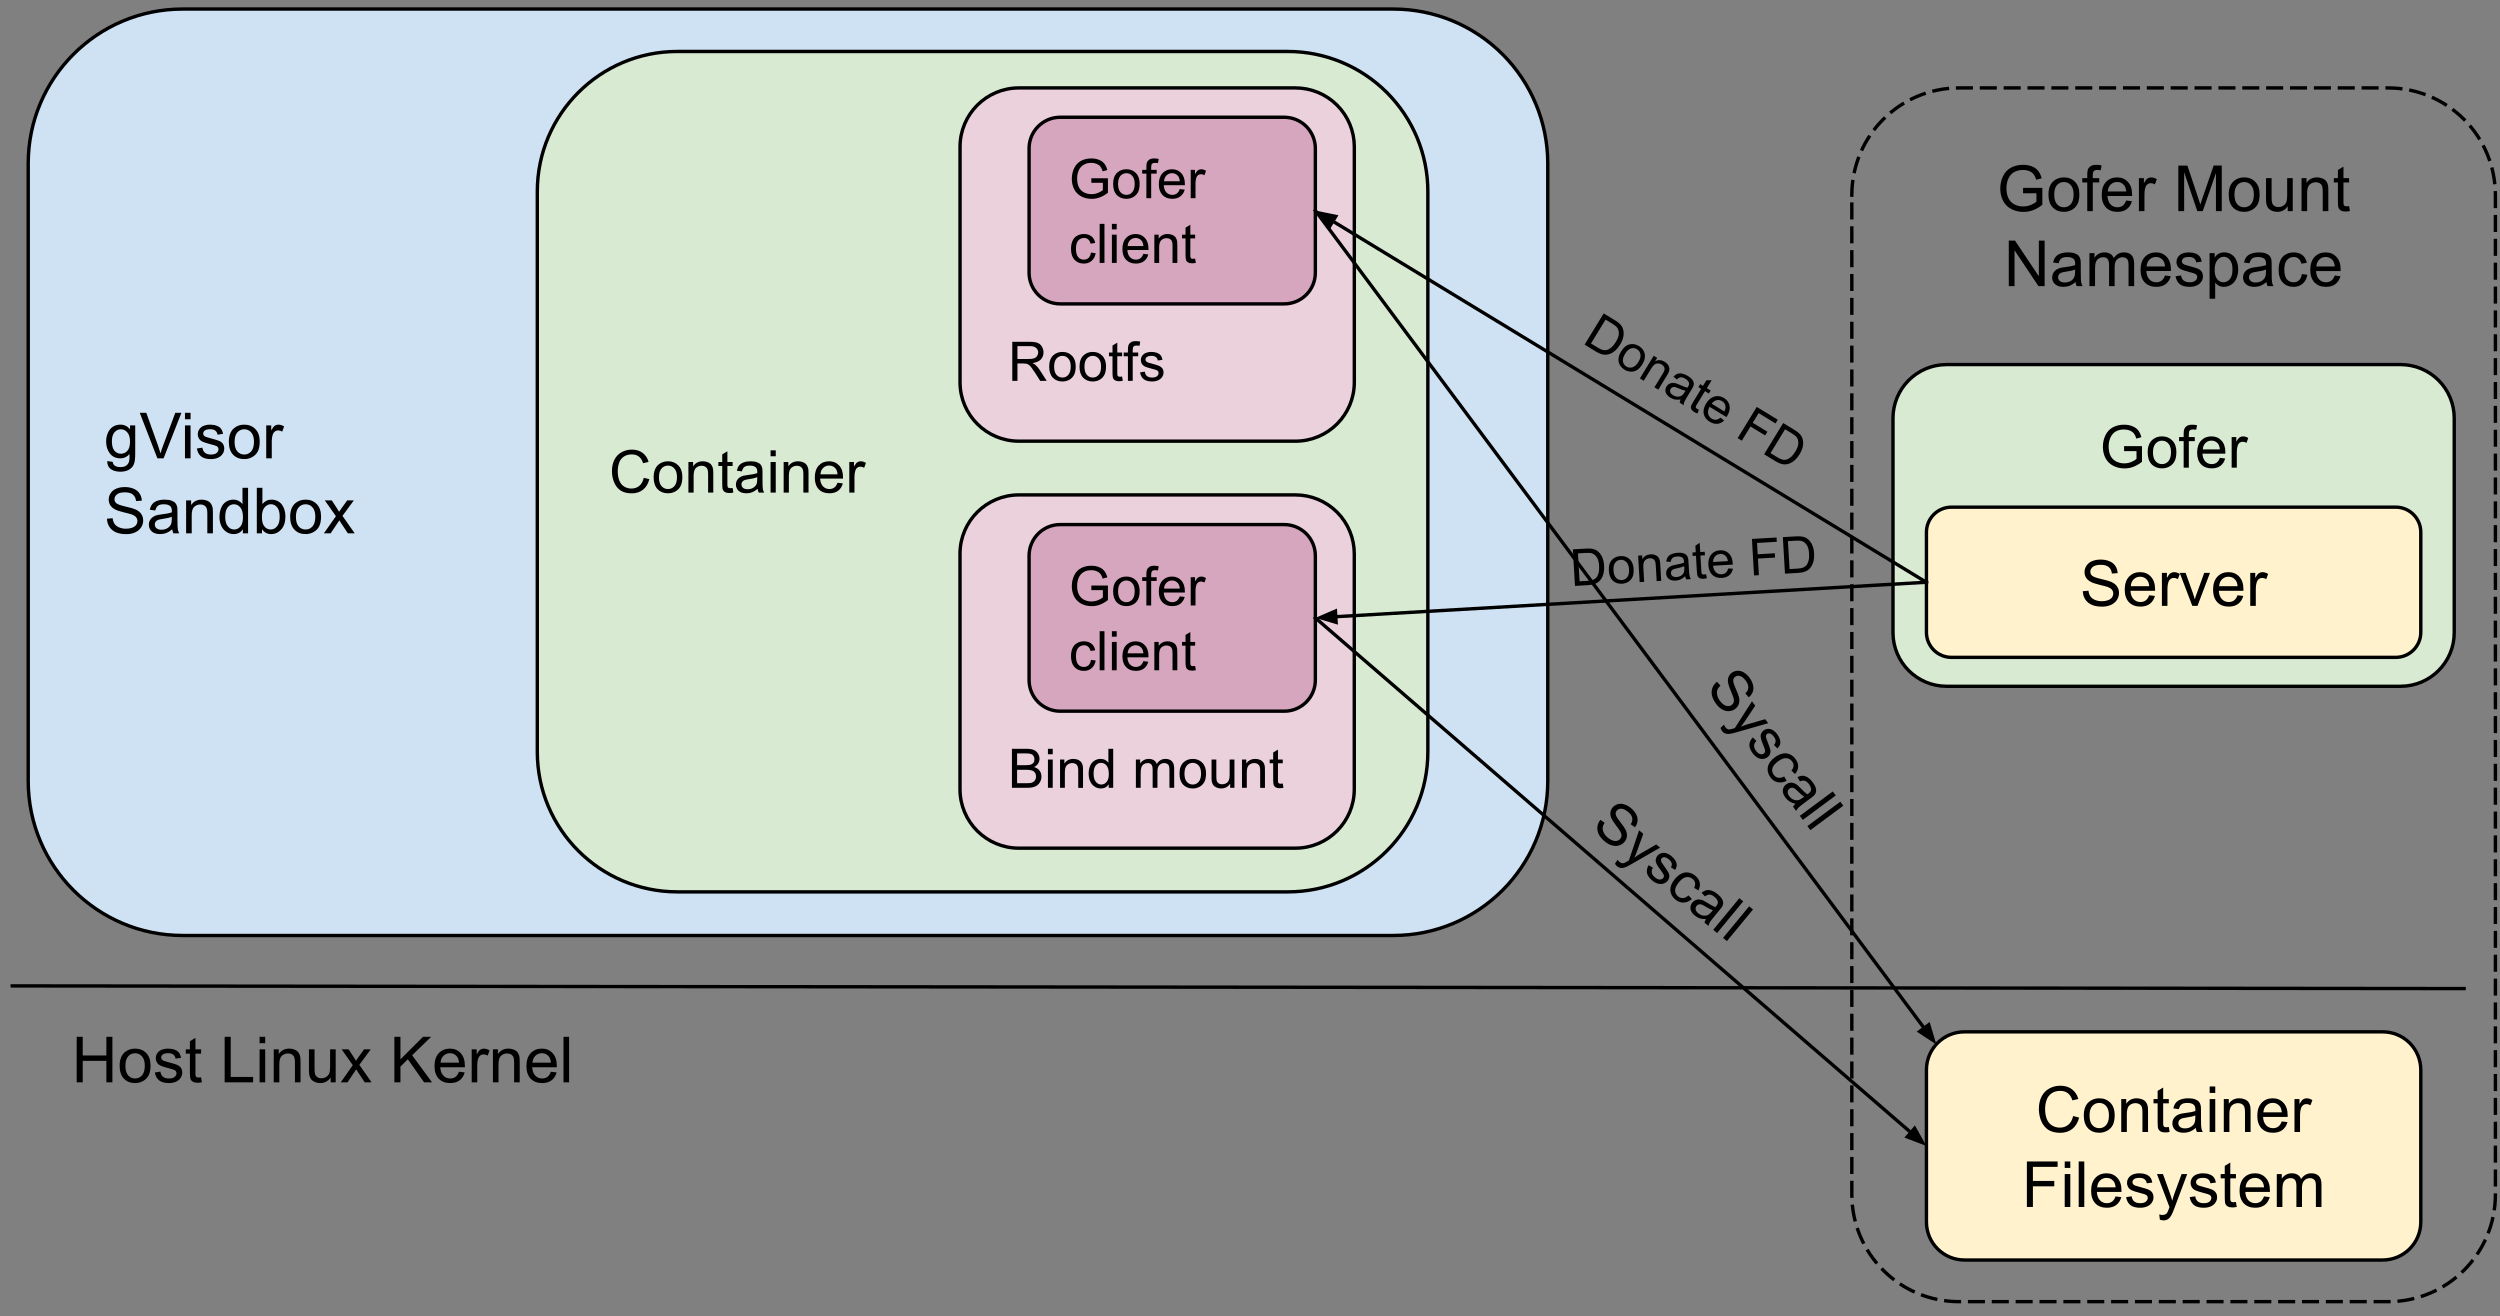 <svg version="1.1" viewBox="0.0 0.0 733.333 386.06" fill="none" stroke="none" stroke-linecap="square" stroke-miterlimit="10" xmlns:xlink="http://www.w3.org/1999/xlink" xmlns="http://www.w3.org/2000/svg"><rect x="0.0" y="0.0" width="733.333" height="386.06" fill="#808080" stroke="none"/><clipPath id="p.0"><path d="m0 0l733.333 0l0 386.06l-733.333 0l0 -386.06z" clip-rule="nonzero"/></clipPath><g clip-path="url(#p.0)"><path fill="#000000" fill-opacity="0.0" d="m0 0l733.333 0l0 386.06l-733.333 0z" fill-rule="evenodd"/><path fill="#000000" fill-opacity="0.0" d="m543.199 57.255l0 0c0 -17.378 14.087 -31.465 31.465 -31.465l125.857 0l0 0c8.345 0 16.348 3.315 22.249 9.216c5.901 5.901 9.216 13.904 9.216 22.249l0 293.101c0 17.378 -14.087 31.465 -31.465 31.465l-125.857 0c-17.378 0 -31.465 -14.087 -31.465 -31.465z" fill-rule="evenodd"/><path stroke="#000000" stroke-width="1.0" stroke-linejoin="round" stroke-linecap="butt" stroke-dasharray="4.0,3.0" d="m543.199 57.255l0 0c0 -17.378 14.087 -31.465 31.465 -31.465l125.857 0l0 0c8.345 0 16.348 3.315 22.249 9.216c5.901 5.901 9.216 13.904 9.216 22.249l0 293.101c0 17.378 -14.087 31.465 -31.465 31.465l-125.857 0c-17.378 0 -31.465 -14.087 -31.465 -31.465z" fill-rule="evenodd"/><path fill="#000000" d="m593.434 56.691l0 -1.578l5.656 0l0 4.953q-1.297 1.047 -2.688 1.578q-1.375 0.516 -2.844 0.516q-1.969 0 -3.578 -0.844q-1.609 -0.844 -2.422 -2.438q-0.812 -1.594 -0.812 -3.562q0 -1.953 0.812 -3.641q0.812 -1.688 2.344 -2.5q1.531 -0.828 3.516 -0.828q1.453 0 2.625 0.469q1.172 0.469 1.828 1.312q0.672 0.828 1.016 2.172l-1.594 0.438q-0.297 -1.016 -0.75 -1.594q-0.438 -0.594 -1.266 -0.938q-0.828 -0.344 -1.844 -0.344q-1.203 0 -2.094 0.375q-0.891 0.359 -1.438 0.969q-0.531 0.594 -0.828 1.312q-0.516 1.234 -0.516 2.688q0 1.781 0.609 2.984q0.625 1.203 1.797 1.797q1.172 0.578 2.5 0.578q1.141 0 2.234 -0.438q1.094 -0.453 1.656 -0.953l0 -2.484l-3.922 0zm7.449 0.391q0 -2.688 1.484 -3.969q1.25 -1.078 3.047 -1.078q2.0 0 3.266 1.312q1.266 1.297 1.266 3.609q0 1.859 -0.562 2.938q-0.562 1.062 -1.641 1.656q-1.062 0.594 -2.328 0.594q-2.031 0 -3.281 -1.297q-1.25 -1.312 -1.25 -3.766zm1.688 0q0 1.859 0.797 2.797q0.812 0.922 2.047 0.922q1.219 0 2.031 -0.922q0.812 -0.938 0.812 -2.844q0 -1.797 -0.812 -2.719q-0.812 -0.922 -2.031 -0.922q-1.234 0 -2.047 0.922q-0.797 0.906 -0.797 2.766zm9.688 4.844l0 -8.406l-1.453 0l0 -1.266l1.453 0l0 -1.031q0 -0.969 0.172 -1.453q0.234 -0.641 0.828 -1.031q0.594 -0.391 1.672 -0.391q0.688 0 1.531 0.156l-0.25 1.438q-0.5 -0.094 -0.953 -0.094q-0.75 0 -1.062 0.328q-0.312 0.312 -0.312 1.188l0 0.891l1.891 0l0 1.266l-1.891 0l0 8.406l-1.625 0zm11.418 -3.109l1.688 0.203q-0.406 1.484 -1.484 2.312q-1.078 0.812 -2.766 0.812q-2.125 0 -3.375 -1.297q-1.234 -1.312 -1.234 -3.672q0 -2.453 1.25 -3.797q1.266 -1.344 3.266 -1.344q1.938 0 3.156 1.328q1.234 1.312 1.234 3.703q0 0.156 0 0.438l-7.219 0q0.094 1.594 0.906 2.453q0.812 0.844 2.016 0.844q0.906 0 1.547 -0.469q0.641 -0.484 1.016 -1.516zm-5.391 -2.656l5.406 0q-0.109 -1.219 -0.625 -1.828q-0.781 -0.953 -2.031 -0.953q-1.125 0 -1.906 0.766q-0.766 0.75 -0.844 2.016zm9.126 5.766l0 -9.672l1.469 0l0 1.469q0.562 -1.031 1.031 -1.359q0.484 -0.328 1.062 -0.328q0.828 0 1.688 0.531l-0.562 1.516q-0.609 -0.359 -1.203 -0.359q-0.547 0 -0.969 0.328q-0.422 0.328 -0.609 0.891q-0.281 0.875 -0.281 1.922l0 5.062l-1.625 0zm11.568 0l0 -13.359l2.656 0l3.156 9.453q0.438 1.328 0.641 1.984q0.234 -0.734 0.703 -2.141l3.203 -9.297l2.375 0l0 13.359l-1.703 0l0 -11.172l-3.875 11.172l-1.594 0l-3.859 -11.375l0 11.375l-1.703 0zm14.775 -4.844q0 -2.688 1.484 -3.969q1.25 -1.078 3.047 -1.078q2.0 0 3.266 1.312q1.266 1.297 1.266 3.609q0 1.859 -0.562 2.938q-0.562 1.062 -1.641 1.656q-1.062 0.594 -2.328 0.594q-2.031 0 -3.281 -1.297q-1.25 -1.312 -1.25 -3.766zm1.688 0q0 1.859 0.797 2.797q0.812 0.922 2.047 0.922q1.219 0 2.031 -0.922q0.812 -0.938 0.812 -2.844q0 -1.797 -0.812 -2.719q-0.812 -0.922 -2.031 -0.922q-1.234 0 -2.047 0.922q-0.797 0.906 -0.797 2.766zm15.626 4.844l0 -1.422q-1.125 1.641 -3.062 1.641q-0.859 0 -1.609 -0.328q-0.734 -0.328 -1.094 -0.828q-0.359 -0.5 -0.5 -1.219q-0.109 -0.469 -0.109 -1.531l0 -5.984l1.641 0l0 5.359q0 1.281 0.109 1.734q0.156 0.641 0.656 1.016q0.5 0.375 1.234 0.375q0.734 0 1.375 -0.375q0.656 -0.391 0.922 -1.031q0.266 -0.656 0.266 -1.891l0 -5.188l1.641 0l0 9.672l-1.469 0zm4.048 0l0 -9.672l1.469 0l0 1.375q1.062 -1.594 3.078 -1.594q0.875 0 1.609 0.312q0.734 0.312 1.094 0.828q0.375 0.5 0.516 1.203q0.094 0.453 0.094 1.594l0 5.953l-1.641 0l0 -5.891q0 -1.0 -0.203 -1.484q-0.188 -0.5 -0.672 -0.797q-0.484 -0.297 -1.141 -0.297q-1.047 0 -1.812 0.672q-0.75 0.656 -0.75 2.516l0 5.281l-1.641 0zm13.954 -1.469l0.234 1.453q-0.688 0.141 -1.234 0.141q-0.891 0 -1.391 -0.281q-0.484 -0.281 -0.688 -0.734q-0.203 -0.469 -0.203 -1.938l0 -5.578l-1.203 0l0 -1.266l1.203 0l0 -2.391l1.625 -0.984l0 3.375l1.656 0l0 1.266l-1.656 0l0 5.672q0 0.688 0.078 0.891q0.094 0.203 0.281 0.328q0.203 0.109 0.578 0.109q0.266 0 0.719 -0.062z" fill-rule="nonzero"/><path fill="#000000" d="m589.241 83.926l0 -13.359l1.812 0l7.016 10.484l0 -10.484l1.688 0l0 13.359l-1.812 0l-7.016 -10.5l0 10.5l-1.688 0zm19.598 -1.188q-0.922 0.766 -1.766 1.094q-0.828 0.312 -1.797 0.312q-1.594 0 -2.453 -0.781q-0.859 -0.781 -0.859 -1.984q0 -0.719 0.328 -1.297q0.328 -0.594 0.844 -0.938q0.531 -0.359 1.188 -0.547q0.469 -0.125 1.453 -0.25q1.984 -0.234 2.922 -0.562q0.016 -0.344 0.016 -0.422q0 -1.0 -0.469 -1.422q-0.625 -0.547 -1.875 -0.547q-1.156 0 -1.703 0.406q-0.547 0.406 -0.812 1.422l-1.609 -0.219q0.219 -1.016 0.719 -1.641q0.5 -0.641 1.453 -0.984q0.953 -0.344 2.188 -0.344q1.25 0 2.016 0.297q0.781 0.281 1.141 0.734q0.375 0.438 0.516 1.109q0.078 0.422 0.078 1.516l0 2.188q0 2.281 0.109 2.891q0.109 0.594 0.406 1.156l-1.703 0q-0.266 -0.516 -0.328 -1.188zm-0.141 -3.672q-0.891 0.375 -2.672 0.625q-1.016 0.141 -1.438 0.328q-0.422 0.188 -0.656 0.531q-0.219 0.344 -0.219 0.781q0 0.656 0.5 1.094q0.5 0.438 1.453 0.438q0.938 0 1.672 -0.406q0.75 -0.422 1.094 -1.141q0.266 -0.562 0.266 -1.641l0 -0.609zm4.204 4.859l0 -9.672l1.469 0l0 1.359q0.453 -0.719 1.203 -1.141q0.766 -0.438 1.719 -0.438q1.078 0 1.766 0.453q0.688 0.438 0.969 1.234q1.156 -1.688 2.984 -1.688q1.453 0 2.219 0.797q0.781 0.797 0.781 2.453l0 6.641l-1.641 0l0 -6.094q0 -0.984 -0.156 -1.406q-0.156 -0.438 -0.578 -0.703q-0.422 -0.266 -0.984 -0.266q-1.016 0 -1.688 0.688q-0.672 0.672 -0.672 2.156l0 5.625l-1.641 0l0 -6.281q0 -1.094 -0.406 -1.641q-0.406 -0.547 -1.312 -0.547q-0.688 0 -1.281 0.359q-0.594 0.359 -0.859 1.062q-0.25 0.703 -0.25 2.031l0 5.016l-1.641 0zm22.166 -3.109l1.688 0.203q-0.406 1.484 -1.484 2.312q-1.078 0.812 -2.766 0.812q-2.125 0 -3.375 -1.297q-1.234 -1.312 -1.234 -3.672q0 -2.453 1.25 -3.797q1.266 -1.344 3.266 -1.344q1.938 0 3.156 1.328q1.234 1.312 1.234 3.703q0 0.156 0 0.438l-7.219 0q0.094 1.594 0.906 2.453q0.812 0.844 2.016 0.844q0.906 0 1.547 -0.469q0.641 -0.484 1.016 -1.516zm-5.391 -2.656l5.406 0q-0.109 -1.219 -0.625 -1.828q-0.781 -0.953 -2.031 -0.953q-1.125 0 -1.906 0.766q-0.766 0.75 -0.844 2.016zm8.485 2.875l1.625 -0.25q0.125 0.969 0.75 1.5q0.625 0.516 1.75 0.516q1.125 0 1.672 -0.453q0.547 -0.469 0.547 -1.094q0 -0.547 -0.484 -0.875q-0.328 -0.219 -1.672 -0.547q-1.812 -0.469 -2.516 -0.797q-0.688 -0.328 -1.047 -0.906q-0.359 -0.594 -0.359 -1.312q0 -0.641 0.297 -1.188q0.297 -0.562 0.812 -0.922q0.375 -0.281 1.031 -0.469q0.672 -0.203 1.422 -0.203q1.141 0 2.0 0.328q0.859 0.328 1.266 0.891q0.422 0.562 0.578 1.5l-1.609 0.219q-0.109 -0.75 -0.641 -1.172q-0.516 -0.422 -1.469 -0.422q-1.141 0 -1.625 0.375q-0.469 0.375 -0.469 0.875q0 0.312 0.188 0.578q0.203 0.266 0.641 0.438q0.234 0.094 1.438 0.422q1.75 0.453 2.438 0.75q0.688 0.297 1.078 0.859q0.391 0.562 0.391 1.406q0 0.828 -0.484 1.547q-0.469 0.719 -1.375 1.125q-0.906 0.391 -2.047 0.391q-1.875 0 -2.875 -0.781q-0.984 -0.781 -1.25 -2.328zm9.984 6.594l0 -13.375l1.484 0l0 1.25q0.531 -0.734 1.188 -1.094q0.672 -0.375 1.625 -0.375q1.234 0 2.172 0.641q0.953 0.625 1.438 1.797q0.484 1.156 0.484 2.547q0 1.484 -0.531 2.672q-0.531 1.188 -1.547 1.828q-1.016 0.625 -2.141 0.625q-0.812 0 -1.469 -0.344q-0.656 -0.344 -1.062 -0.875l0 4.703l-1.641 0zm1.484 -8.484q0 1.859 0.75 2.766q0.766 0.891 1.828 0.891q1.094 0 1.875 -0.922q0.781 -0.938 0.781 -2.875q0 -1.844 -0.766 -2.766q-0.75 -0.922 -1.812 -0.922q-1.047 0 -1.859 0.984q-0.797 0.969 -0.797 2.844zm15.204 3.594q-0.922 0.766 -1.766 1.094q-0.828 0.312 -1.797 0.312q-1.594 0 -2.453 -0.781q-0.859 -0.781 -0.859 -1.984q0 -0.719 0.328 -1.297q0.328 -0.594 0.844 -0.938q0.531 -0.359 1.188 -0.547q0.469 -0.125 1.453 -0.25q1.984 -0.234 2.922 -0.562q0.016 -0.344 0.016 -0.422q0 -1.0 -0.469 -1.422q-0.625 -0.547 -1.875 -0.547q-1.156 0 -1.703 0.406q-0.547 0.406 -0.812 1.422l-1.609 -0.219q0.219 -1.016 0.719 -1.641q0.5 -0.641 1.453 -0.984q0.953 -0.344 2.188 -0.344q1.25 0 2.016 0.297q0.781 0.281 1.141 0.734q0.375 0.438 0.516 1.109q0.078 0.422 0.078 1.516l0 2.188q0 2.281 0.109 2.891q0.109 0.594 0.406 1.156l-1.703 0q-0.266 -0.516 -0.328 -1.188zm-0.141 -3.672q-0.891 0.375 -2.672 0.625q-1.016 0.141 -1.438 0.328q-0.422 0.188 -0.656 0.531q-0.219 0.344 -0.219 0.781q0 0.656 0.5 1.094q0.5 0.438 1.453 0.438q0.938 0 1.672 -0.406q0.75 -0.422 1.094 -1.141q0.266 -0.562 0.266 -1.641l0 -0.609zm10.516 1.312l1.609 0.219q-0.266 1.656 -1.359 2.609q-1.078 0.938 -2.672 0.938q-1.984 0 -3.188 -1.297q-1.203 -1.297 -1.203 -3.719q0 -1.578 0.516 -2.75q0.516 -1.172 1.578 -1.75q1.062 -0.594 2.312 -0.594q1.578 0 2.578 0.797q1.0 0.797 1.281 2.266l-1.594 0.234q-0.234 -0.969 -0.812 -1.453q-0.578 -0.5 -1.391 -0.5q-1.234 0 -2.016 0.891q-0.781 0.891 -0.781 2.812q0 1.953 0.75 2.844q0.75 0.875 1.953 0.875q0.969 0 1.609 -0.594q0.656 -0.594 0.828 -1.828zm9.641 0.438l1.688 0.203q-0.406 1.484 -1.484 2.312q-1.078 0.812 -2.766 0.812q-2.125 0 -3.375 -1.297q-1.234 -1.312 -1.234 -3.672q0 -2.453 1.25 -3.797q1.266 -1.344 3.266 -1.344q1.938 0 3.156 1.328q1.234 1.312 1.234 3.703q0 0.156 0 0.438l-7.219 0q0.094 1.594 0.906 2.453q0.812 0.844 2.016 0.844q0.906 0 1.547 -0.469q0.641 -0.484 1.016 -1.516zm-5.391 -2.656l5.406 0q-0.109 -1.219 -0.625 -1.828q-0.781 -0.953 -2.031 -0.953q-1.125 0 -1.906 0.766q-0.766 0.75 -0.844 2.016z" fill-rule="nonzero"/><path fill="#cfe2f3" d="m8.276 47.948l0 0c0 -25.014 20.278 -45.292 45.292 -45.292l355.148 0c12.012 0 23.533 4.772 32.026 13.266c8.494 8.494 13.266 20.014 13.266 32.026l0 181.164c0 25.014 -20.278 45.292 -45.292 45.292l-355.148 0c-25.014 0 -45.292 -20.278 -45.292 -45.292z" fill-rule="evenodd"/><path stroke="#000000" stroke-width="1.0" stroke-linejoin="round" stroke-linecap="butt" d="m8.276 47.948l0 0c0 -25.014 20.278 -45.292 45.292 -45.292l355.148 0c12.012 0 23.533 4.772 32.026 13.266c8.494 8.494 13.266 20.014 13.266 32.026l0 181.164c0 25.014 -20.278 45.292 -45.292 45.292l-355.148 0c-25.014 0 -45.292 -20.278 -45.292 -45.292z" fill-rule="evenodd"/><path fill="#000000" d="m31.463 135.247l1.594 0.234q0.109 0.75 0.562 1.078q0.609 0.453 1.672 0.453q1.141 0 1.75 -0.453q0.625 -0.453 0.844 -1.266q0.125 -0.5 0.109 -2.109q-1.062 1.266 -2.672 1.266q-2.0 0 -3.094 -1.438q-1.094 -1.438 -1.094 -3.453q0 -1.391 0.5 -2.562q0.516 -1.172 1.453 -1.797q0.953 -0.641 2.25 -0.641q1.703 0 2.812 1.375l0 -1.156l1.516 0l0 8.359q0 2.266 -0.469 3.203q-0.453 0.938 -1.453 1.484q-0.984 0.547 -2.453 0.547q-1.719 0 -2.797 -0.781q-1.062 -0.766 -1.031 -2.344zm1.359 -5.812q0 1.906 0.75 2.781q0.766 0.875 1.906 0.875q1.125 0 1.891 -0.859q0.766 -0.875 0.766 -2.734q0 -1.781 -0.797 -2.672q-0.781 -0.906 -1.891 -0.906q-1.094 0 -1.859 0.891q-0.766 0.875 -0.766 2.625zm13.344 5.016l-5.172 -13.359l1.922 0l3.469 9.703q0.422 1.172 0.703 2.188q0.312 -1.094 0.719 -2.188l3.609 -9.703l1.797 0l-5.234 13.359l-1.812 0zm8.091 -11.469l0 -1.891l1.641 0l0 1.891l-1.641 0zm0 11.469l0 -9.672l1.641 0l0 9.672l-1.641 0zm3.489 -2.891l1.625 -0.25q0.125 0.969 0.75 1.5q0.625 0.516 1.75 0.516q1.125 0 1.672 -0.453q0.547 -0.469 0.547 -1.094q0 -0.547 -0.484 -0.875q-0.328 -0.219 -1.672 -0.547q-1.812 -0.469 -2.516 -0.797q-0.688 -0.328 -1.047 -0.906q-0.359 -0.594 -0.359 -1.312q0 -0.641 0.297 -1.188q0.297 -0.562 0.812 -0.922q0.375 -0.281 1.031 -0.469q0.672 -0.203 1.422 -0.203q1.141 0 2.0 0.328q0.859 0.328 1.266 0.891q0.422 0.562 0.578 1.5l-1.609 0.219q-0.109 -0.75 -0.641 -1.172q-0.516 -0.422 -1.469 -0.422q-1.141 0 -1.625 0.375q-0.469 0.375 -0.469 0.875q0 0.312 0.188 0.578q0.203 0.266 0.641 0.438q0.234 0.094 1.438 0.422q1.75 0.453 2.438 0.75q0.688 0.297 1.078 0.859q0.391 0.562 0.391 1.406q0 0.828 -0.484 1.547q-0.469 0.719 -1.375 1.125q-0.906 0.391 -2.047 0.391q-1.875 0 -2.875 -0.781q-0.984 -0.781 -1.25 -2.328zm9.375 -1.953q0 -2.688 1.484 -3.969q1.25 -1.078 3.047 -1.078q2.0 0 3.266 1.312q1.266 1.297 1.266 3.609q0 1.859 -0.562 2.938q-0.562 1.062 -1.641 1.656q-1.062 0.594 -2.328 0.594q-2.031 0 -3.281 -1.297q-1.25 -1.312 -1.25 -3.766zm1.688 0q0 1.859 0.797 2.797q0.812 0.922 2.047 0.922q1.219 0 2.031 -0.922q0.812 -0.938 0.812 -2.844q0 -1.797 -0.812 -2.719q-0.812 -0.922 -2.031 -0.922q-1.234 0 -2.047 0.922q-0.797 0.906 -0.797 2.766zm9.282 4.844l0 -9.672l1.469 0l0 1.469q0.562 -1.031 1.031 -1.359q0.484 -0.328 1.062 -0.328q0.828 0 1.688 0.531l-0.562 1.516q-0.609 -0.359 -1.203 -0.359q-0.547 0 -0.969 0.328q-0.422 0.328 -0.609 0.891q-0.281 0.875 -0.281 1.922l0 5.062l-1.625 0z" fill-rule="nonzero"/><path fill="#000000" d="m31.385 152.153l1.656 -0.141q0.125 1.0 0.547 1.641q0.438 0.641 1.344 1.047q0.922 0.391 2.062 0.391q1.0 0 1.781 -0.297q0.781 -0.297 1.156 -0.812q0.375 -0.531 0.375 -1.156q0 -0.625 -0.375 -1.094q-0.359 -0.469 -1.188 -0.797q-0.547 -0.203 -2.391 -0.641q-1.828 -0.453 -2.562 -0.844q-0.969 -0.5 -1.438 -1.234q-0.469 -0.75 -0.469 -1.672q0 -1.0 0.578 -1.875q0.578 -0.891 1.672 -1.344q1.109 -0.453 2.453 -0.453q1.484 0 2.609 0.484q1.141 0.469 1.75 1.406q0.609 0.922 0.656 2.094l-1.688 0.125q-0.141 -1.266 -0.938 -1.906q-0.781 -0.656 -2.312 -0.656q-1.609 0 -2.344 0.594q-0.734 0.594 -0.734 1.422q0 0.719 0.531 1.172q0.5 0.469 2.656 0.969q2.156 0.484 2.953 0.844q1.172 0.531 1.719 1.359q0.562 0.828 0.562 1.906q0 1.062 -0.609 2.016q-0.609 0.938 -1.75 1.469q-1.141 0.516 -2.578 0.516q-1.812 0 -3.047 -0.531q-1.219 -0.531 -1.922 -1.594q-0.688 -1.062 -0.719 -2.406zm19.147 3.109q-0.922 0.766 -1.766 1.094q-0.828 0.312 -1.797 0.312q-1.594 0 -2.453 -0.781q-0.859 -0.781 -0.859 -1.984q0 -0.719 0.328 -1.297q0.328 -0.594 0.844 -0.938q0.531 -0.359 1.188 -0.547q0.469 -0.125 1.453 -0.25q1.984 -0.234 2.922 -0.562q0.016 -0.344 0.016 -0.422q0 -1.0 -0.469 -1.422q-0.625 -0.547 -1.875 -0.547q-1.156 0 -1.703 0.406q-0.547 0.406 -0.812 1.422l-1.609 -0.219q0.219 -1.016 0.719 -1.641q0.5 -0.641 1.453 -0.984q0.953 -0.344 2.188 -0.344q1.25 0 2.016 0.297q0.781 0.281 1.141 0.734q0.375 0.438 0.516 1.109q0.078 0.422 0.078 1.516l0 2.188q0 2.281 0.109 2.891q0.109 0.594 0.406 1.156l-1.703 0q-0.266 -0.516 -0.328 -1.188zm-0.141 -3.672q-0.891 0.375 -2.672 0.625q-1.016 0.141 -1.438 0.328q-0.422 0.188 -0.656 0.531q-0.219 0.344 -0.219 0.781q0 0.656 0.5 1.094q0.5 0.438 1.453 0.438q0.938 0 1.672 -0.406q0.75 -0.422 1.094 -1.141q0.266 -0.562 0.266 -1.641l0 -0.609zm4.204 4.859l0 -9.672l1.469 0l0 1.375q1.062 -1.594 3.078 -1.594q0.875 0 1.609 0.312q0.734 0.312 1.094 0.828q0.375 0.5 0.516 1.203q0.094 0.453 0.094 1.594l0 5.953l-1.641 0l0 -5.891q0 -1.0 -0.203 -1.484q-0.188 -0.5 -0.672 -0.797q-0.484 -0.297 -1.141 -0.297q-1.047 0 -1.812 0.672q-0.75 0.656 -0.75 2.516l0 5.281l-1.641 0zm16.641 0l0 -1.219q-0.906 1.438 -2.703 1.438q-1.156 0 -2.125 -0.641q-0.969 -0.641 -1.5 -1.781q-0.531 -1.141 -0.531 -2.625q0 -1.453 0.484 -2.625q0.484 -1.188 1.438 -1.812q0.969 -0.625 2.172 -0.625q0.875 0 1.547 0.375q0.688 0.359 1.109 0.953l0 -4.797l1.641 0l0 13.359l-1.531 0zm-5.172 -4.828q0 1.859 0.781 2.781q0.781 0.922 1.844 0.922q1.078 0 1.828 -0.875q0.75 -0.891 0.75 -2.688q0 -1.984 -0.766 -2.906q-0.766 -0.938 -1.891 -0.938q-1.078 0 -1.812 0.891q-0.734 0.891 -0.734 2.812zm10.782 4.828l-1.516 0l0 -13.359l1.641 0l0 4.766q1.047 -1.297 2.656 -1.297q0.891 0 1.688 0.359q0.797 0.359 1.312 1.016q0.516 0.641 0.797 1.562q0.297 0.922 0.297 1.969q0 2.484 -1.234 3.844q-1.219 1.359 -2.953 1.359q-1.703 0 -2.688 -1.438l0 1.219zm-0.016 -4.906q0 1.734 0.484 2.516q0.766 1.266 2.094 1.266q1.078 0 1.859 -0.938q0.781 -0.938 0.781 -2.781q0 -1.891 -0.75 -2.797q-0.75 -0.906 -1.828 -0.906q-1.062 0 -1.859 0.938q-0.781 0.938 -0.781 2.703zm8.282 0.062q0 -2.688 1.484 -3.969q1.25 -1.078 3.047 -1.078q2.0 0 3.266 1.312q1.266 1.297 1.266 3.609q0 1.859 -0.562 2.938q-0.562 1.062 -1.641 1.656q-1.062 0.594 -2.328 0.594q-2.031 0 -3.281 -1.297q-1.25 -1.312 -1.25 -3.766zm1.688 0q0 1.859 0.797 2.797q0.812 0.922 2.047 0.922q1.219 0 2.031 -0.922q0.812 -0.938 0.812 -2.844q0 -1.797 -0.812 -2.719q-0.812 -0.922 -2.031 -0.922q-1.234 0 -2.047 0.922q-0.797 0.906 -0.797 2.766zm8.204 4.844l3.531 -5.031l-3.266 -4.641l2.047 0l1.484 2.266q0.422 0.641 0.672 1.078q0.406 -0.594 0.734 -1.062l1.641 -2.281l1.953 0l-3.344 4.547l3.594 5.125l-2.016 0l-1.984 -3.0l-0.516 -0.812l-2.547 3.812l-1.984 0z" fill-rule="nonzero"/><path fill="#d9ead3" d="m157.609 56.185l0 0c0 -22.692 18.395 -41.087 41.087 -41.087l179.053 0c10.897 0 21.348 4.329 29.053 12.034c7.705 7.705 12.034 18.156 12.034 29.053l0 164.345c0 22.692 -18.395 41.087 -41.087 41.087l-179.053 0c-22.692 0 -41.087 -18.395 -41.087 -41.087z" fill-rule="evenodd"/><path stroke="#000000" stroke-width="1.0" stroke-linejoin="round" stroke-linecap="butt" d="m157.609 56.185l0 0c0 -22.692 18.395 -41.087 41.087 -41.087l179.053 0c10.897 0 21.348 4.329 29.053 12.034c7.705 7.705 12.034 18.156 12.034 29.053l0 164.345c0 22.692 -18.395 41.087 -41.087 41.087l-179.053 0c-22.692 0 -41.087 -18.395 -41.087 -41.087z" fill-rule="evenodd"/><path fill="#000000" d="m188.831 140.153l1.641 0.406q-0.516 2.031 -1.859 3.094q-1.344 1.062 -3.281 1.062q-2.0 0 -3.266 -0.812q-1.25 -0.828 -1.906 -2.375q-0.656 -1.547 -0.656 -3.328q0 -1.938 0.734 -3.375q0.75 -1.453 2.109 -2.188q1.375 -0.75 3.016 -0.75q1.859 0 3.125 0.953q1.281 0.938 1.766 2.656l-1.609 0.375q-0.438 -1.344 -1.266 -1.953q-0.812 -0.625 -2.047 -0.625q-1.438 0 -2.406 0.688q-0.953 0.672 -1.344 1.828q-0.375 1.156 -0.375 2.391q0 1.578 0.453 2.766q0.469 1.172 1.438 1.766q0.969 0.578 2.109 0.578q1.375 0 2.328 -0.797q0.953 -0.797 1.297 -2.359zm2.904 -0.156q0 -2.484 1.391 -3.688q1.156 -1.0 2.812 -1.0q1.859 0 3.031 1.219q1.188 1.203 1.188 3.344q0 1.734 -0.531 2.734q-0.516 1.0 -1.516 1.547q-0.984 0.547 -2.172 0.547q-1.875 0 -3.047 -1.203q-1.156 -1.219 -1.156 -3.5zm1.562 0q0 1.734 0.75 2.594q0.75 0.859 1.891 0.859q1.141 0 1.891 -0.859q0.75 -0.875 0.75 -2.641q0 -1.656 -0.75 -2.516q-0.75 -0.859 -1.891 -0.859q-1.141 0 -1.891 0.859q-0.75 0.844 -0.75 2.562zm8.637 4.5l0 -8.984l1.375 0l0 1.281q0.984 -1.484 2.859 -1.484q0.812 0 1.484 0.297q0.688 0.281 1.016 0.766q0.344 0.469 0.484 1.125q0.078 0.422 0.078 1.469l0 5.531l-1.516 0l0 -5.469q0 -0.922 -0.188 -1.375q-0.172 -0.469 -0.625 -0.75q-0.453 -0.281 -1.062 -0.281q-0.969 0 -1.672 0.625q-0.703 0.609 -0.703 2.344l0 4.906l-1.531 0zm12.965 -1.359l0.219 1.344q-0.641 0.141 -1.156 0.141q-0.828 0 -1.281 -0.266q-0.453 -0.266 -0.641 -0.688q-0.188 -0.438 -0.188 -1.797l0 -5.172l-1.125 0l0 -1.188l1.125 0l0 -2.219l1.516 -0.922l0 3.141l1.531 0l0 1.188l-1.531 0l0 5.25q0 0.656 0.078 0.844q0.078 0.188 0.25 0.297q0.188 0.109 0.531 0.109q0.25 0 0.672 -0.062zm7.346 0.25q-0.844 0.719 -1.625 1.016q-0.781 0.297 -1.672 0.297q-1.484 0 -2.281 -0.719q-0.797 -0.734 -0.797 -1.859q0 -0.656 0.297 -1.203q0.312 -0.547 0.797 -0.875q0.484 -0.328 1.094 -0.5q0.438 -0.109 1.344 -0.219q1.844 -0.219 2.719 -0.531q0.016 -0.312 0.016 -0.391q0 -0.938 -0.438 -1.312q-0.578 -0.516 -1.734 -0.516q-1.078 0 -1.594 0.375q-0.5 0.375 -0.75 1.328l-1.484 -0.203q0.203 -0.953 0.656 -1.531q0.469 -0.594 1.344 -0.906q0.891 -0.328 2.047 -0.328q1.156 0 1.875 0.281q0.719 0.266 1.047 0.672q0.344 0.406 0.484 1.031q0.078 0.391 0.078 1.406l0 2.031q0 2.125 0.094 2.688q0.094 0.562 0.391 1.078l-1.594 0q-0.234 -0.469 -0.312 -1.109zm-0.125 -3.406q-0.828 0.344 -2.484 0.578q-0.938 0.141 -1.328 0.312q-0.391 0.172 -0.609 0.5q-0.203 0.312 -0.203 0.719q0 0.609 0.453 1.016q0.469 0.406 1.359 0.406q0.875 0 1.562 -0.391q0.688 -0.391 1.016 -1.047q0.234 -0.516 0.234 -1.531l0 -0.562zm3.918 -6.141l0 -1.75l1.516 0l0 1.75l-1.516 0zm0 10.656l0 -8.984l1.516 0l0 8.984l-1.516 0zm3.834 0l0 -8.984l1.375 0l0 1.281q0.984 -1.484 2.859 -1.484q0.812 0 1.484 0.297q0.688 0.281 1.016 0.766q0.344 0.469 0.484 1.125q0.078 0.422 0.078 1.469l0 5.531l-1.516 0l0 -5.469q0 -0.922 -0.188 -1.375q-0.172 -0.469 -0.625 -0.75q-0.453 -0.281 -1.062 -0.281q-0.969 0 -1.672 0.625q-0.703 0.609 -0.703 2.344l0 4.906l-1.531 0zm15.793 -2.891l1.562 0.188q-0.359 1.391 -1.375 2.156q-1.0 0.75 -2.562 0.75q-1.984 0 -3.141 -1.203q-1.141 -1.219 -1.141 -3.422q0 -2.266 1.156 -3.516q1.172 -1.25 3.031 -1.25q1.812 0 2.953 1.234q1.141 1.219 1.141 3.438q0 0.141 -0.016 0.406l-6.703 0q0.094 1.484 0.844 2.281q0.75 0.781 1.875 0.781q0.844 0 1.438 -0.438q0.594 -0.438 0.938 -1.406zm-5.0 -2.469l5.016 0q-0.109 -1.125 -0.578 -1.703q-0.734 -0.875 -1.891 -0.875q-1.047 0 -1.766 0.703q-0.703 0.703 -0.781 1.875zm8.465 5.359l0 -8.984l1.375 0l0 1.359q0.516 -0.953 0.953 -1.25q0.453 -0.312 0.984 -0.312q0.781 0 1.562 0.484l-0.516 1.422q-0.562 -0.328 -1.125 -0.328q-0.5 0 -0.891 0.297q-0.391 0.297 -0.562 0.828q-0.266 0.812 -0.266 1.781l0 4.703l-1.516 0z" fill-rule="nonzero"/><path fill="#ead1dc" d="m281.612 43.061l0 0c0 -9.538 7.732 -17.271 17.271 -17.271l81.112 0c4.58 0 8.973 1.82 12.212 5.058c3.239 3.239 5.058 7.632 5.058 12.212l0 69.081c0 9.538 -7.732 17.271 -17.271 17.271l-81.112 0c-9.538 0 -17.271 -7.732 -17.271 -17.271z" fill-rule="evenodd"/><path stroke="#000000" stroke-width="1.0" stroke-linejoin="round" stroke-linecap="butt" d="m281.612 43.061l0 0c0 -9.538 7.732 -17.271 17.271 -17.271l81.112 0c4.58 0 8.973 1.82 12.212 5.058c3.239 3.239 5.058 7.632 5.058 12.212l0 69.081c0 9.538 -7.732 17.271 -17.271 17.271l-81.112 0c-9.538 0 -17.271 -7.732 -17.271 -17.271z" fill-rule="evenodd"/><path fill="#000000" d="m296.936 111.714l0 -11.453l5.078 0q1.531 0 2.328 0.312q0.797 0.297 1.266 1.078q0.484 0.781 0.484 1.734q0 1.219 -0.797 2.062q-0.781 0.828 -2.438 1.047q0.609 0.297 0.922 0.578q0.656 0.609 1.25 1.516l2.0 3.125l-1.906 0l-1.516 -2.391q-0.672 -1.031 -1.109 -1.578q-0.422 -0.547 -0.766 -0.766q-0.328 -0.219 -0.688 -0.297q-0.25 -0.062 -0.844 -0.062l-1.75 0l0 5.094l-1.516 0zm1.516 -6.406l3.25 0q1.047 0 1.625 -0.203q0.594 -0.219 0.891 -0.688q0.312 -0.484 0.312 -1.031q0 -0.812 -0.594 -1.328q-0.594 -0.531 -1.859 -0.531l-3.625 0l0 3.781zm9.305 2.25q0 -2.297 1.281 -3.406q1.078 -0.922 2.609 -0.922q1.719 0 2.797 1.125q1.094 1.109 1.094 3.094q0 1.594 -0.484 2.516q-0.484 0.922 -1.406 1.438q-0.906 0.5 -2.0 0.5q-1.734 0 -2.812 -1.109q-1.078 -1.125 -1.078 -3.234zm1.453 0q0 1.594 0.688 2.391q0.703 0.797 1.75 0.797q1.047 0 1.734 -0.797q0.703 -0.797 0.703 -2.438q0 -1.531 -0.703 -2.328q-0.688 -0.797 -1.734 -0.797q-1.047 0 -1.75 0.797q-0.688 0.781 -0.688 2.375zm7.445 0q0 -2.297 1.281 -3.406q1.078 -0.922 2.609 -0.922q1.719 0 2.797 1.125q1.094 1.109 1.094 3.094q0 1.594 -0.484 2.516q-0.484 0.922 -1.406 1.438q-0.906 0.5 -2.0 0.5q-1.734 0 -2.812 -1.109q-1.078 -1.125 -1.078 -3.234zm1.453 0q0 1.594 0.688 2.391q0.703 0.797 1.75 0.797q1.047 0 1.734 -0.797q0.703 -0.797 0.703 -2.438q0 -1.531 -0.703 -2.328q-0.688 -0.797 -1.734 -0.797q-1.047 0 -1.75 0.797q-0.688 0.781 -0.688 2.375zm11.039 2.891l0.203 1.25q-0.594 0.125 -1.062 0.125q-0.766 0 -1.188 -0.234q-0.422 -0.25 -0.594 -0.641q-0.172 -0.406 -0.172 -1.672l0 -4.766l-1.031 0l0 -1.094l1.031 0l0 -2.062l1.406 -0.844l0 2.906l1.406 0l0 1.094l-1.406 0l0 4.844q0 0.609 0.062 0.781q0.078 0.172 0.25 0.281q0.172 0.094 0.484 0.094q0.234 0 0.609 -0.062zm1.711 1.266l0 -7.203l-1.234 0l0 -1.094l1.234 0l0 -0.891q0 -0.828 0.156 -1.234q0.203 -0.547 0.703 -0.891q0.516 -0.344 1.438 -0.344q0.594 0 1.312 0.141l-0.203 1.234q-0.438 -0.078 -0.828 -0.078q-0.641 0 -0.906 0.281q-0.266 0.266 -0.266 1.016l0 0.766l1.609 0l0 1.094l-1.609 0l0 7.203l-1.406 0zm3.555 -2.484l1.391 -0.219q0.109 0.844 0.641 1.297q0.547 0.438 1.5 0.438q0.969 0 1.438 -0.391q0.469 -0.406 0.469 -0.938q0 -0.469 -0.406 -0.75q-0.297 -0.188 -1.438 -0.469q-1.547 -0.391 -2.156 -0.672q-0.594 -0.297 -0.906 -0.797q-0.297 -0.5 -0.297 -1.109q0 -0.562 0.25 -1.031q0.25 -0.469 0.688 -0.781q0.328 -0.25 0.891 -0.406q0.578 -0.172 1.219 -0.172q0.984 0 1.719 0.281q0.734 0.281 1.078 0.766q0.359 0.469 0.5 1.281l-1.375 0.188q-0.094 -0.641 -0.547 -1.0q-0.453 -0.359 -1.266 -0.359q-0.969 0 -1.391 0.328q-0.406 0.312 -0.406 0.734q0 0.281 0.172 0.5q0.172 0.219 0.531 0.375q0.219 0.078 1.25 0.359q1.484 0.391 2.078 0.656q0.594 0.25 0.922 0.734q0.344 0.484 0.344 1.203q0 0.703 -0.422 1.328q-0.406 0.609 -1.188 0.953q-0.766 0.344 -1.734 0.344q-1.625 0 -2.469 -0.672q-0.844 -0.672 -1.078 -2.0z" fill-rule="nonzero"/><path fill="#d5a6bd" d="m301.865 43.522l0 0c0 -5.039 4.085 -9.124 9.124 -9.124l65.721 0c2.42 0 4.74 0.961 6.451 2.672c1.711 1.711 2.672 4.032 2.672 6.451l0 36.493c0 5.039 -4.085 9.124 -9.124 9.124l-65.721 0c-5.039 0 -9.124 -4.085 -9.124 -9.124z" fill-rule="evenodd"/><path stroke="#000000" stroke-width="1.0" stroke-linejoin="round" stroke-linecap="butt" d="m301.865 43.522l0 0c0 -5.039 4.085 -9.124 9.124 -9.124l65.721 0c2.42 0 4.74 0.961 6.451 2.672c1.711 1.711 2.672 4.032 2.672 6.451l0 36.493c0 5.039 -4.085 9.124 -9.124 9.124l-65.721 0c-5.039 0 -9.124 -4.085 -9.124 -9.124z" fill-rule="evenodd"/><path fill="#000000" d="m320.131 53.629l0 -1.344l4.859 0l0 4.25q-1.125 0.891 -2.312 1.344q-1.188 0.453 -2.438 0.453q-1.688 0 -3.062 -0.719q-1.375 -0.734 -2.078 -2.094q-0.703 -1.375 -0.703 -3.062q0 -1.672 0.688 -3.125q0.703 -1.453 2.016 -2.156q1.312 -0.703 3.031 -0.703q1.234 0 2.234 0.406q1.016 0.406 1.578 1.125q0.578 0.719 0.875 1.875l-1.375 0.375q-0.25 -0.875 -0.641 -1.375q-0.375 -0.5 -1.094 -0.797q-0.703 -0.312 -1.578 -0.312q-1.031 0 -1.797 0.328q-0.75 0.312 -1.219 0.828q-0.469 0.516 -0.719 1.125q-0.438 1.062 -0.438 2.312q0 1.531 0.516 2.562q0.531 1.031 1.531 1.531q1.016 0.5 2.156 0.5q0.984 0 1.922 -0.375q0.938 -0.391 1.422 -0.812l0 -2.141l-3.375 0zm6.383 0.344q0 -2.297 1.281 -3.406q1.078 -0.922 2.609 -0.922q1.719 0 2.797 1.125q1.094 1.109 1.094 3.094q0 1.594 -0.484 2.516q-0.484 0.922 -1.406 1.438q-0.906 0.5 -2.0 0.5q-1.734 0 -2.812 -1.109q-1.078 -1.125 -1.078 -3.234zm1.453 0q0 1.594 0.688 2.391q0.703 0.797 1.75 0.797q1.047 0 1.734 -0.797q0.703 -0.797 0.703 -2.438q0 -1.531 -0.703 -2.328q-0.688 -0.797 -1.734 -0.797q-1.047 0 -1.75 0.797q-0.688 0.781 -0.688 2.375zm8.305 4.156l0 -7.203l-1.234 0l0 -1.094l1.234 0l0 -0.891q0 -0.828 0.156 -1.234q0.203 -0.547 0.703 -0.891q0.516 -0.344 1.438 -0.344q0.594 0 1.312 0.141l-0.203 1.234q-0.438 -0.078 -0.828 -0.078q-0.641 0 -0.906 0.281q-0.266 0.266 -0.266 1.016l0 0.766l1.609 0l0 1.094l-1.609 0l0 7.203l-1.406 0zm9.789 -2.672l1.453 0.172q-0.344 1.281 -1.281 1.984q-0.922 0.703 -2.359 0.703q-1.828 0 -2.891 -1.125q-1.062 -1.125 -1.062 -3.141q0 -2.094 1.078 -3.25q1.078 -1.156 2.797 -1.156q1.656 0 2.703 1.141q1.062 1.125 1.062 3.172q0 0.125 0 0.375l-6.188 0q0.078 1.375 0.766 2.109q0.703 0.719 1.734 0.719q0.781 0 1.328 -0.406q0.547 -0.406 0.859 -1.297zm-4.609 -2.281l4.625 0q-0.094 -1.047 -0.531 -1.562q-0.672 -0.812 -1.734 -0.812q-0.969 0 -1.641 0.656q-0.656 0.641 -0.719 1.719zm7.82 4.953l0 -8.297l1.266 0l0 1.25q0.484 -0.875 0.891 -1.156q0.406 -0.281 0.906 -0.281q0.703 0 1.438 0.453l-0.484 1.297q-0.516 -0.297 -1.031 -0.297q-0.453 0 -0.828 0.281q-0.359 0.266 -0.516 0.766q-0.234 0.75 -0.234 1.641l0 4.344l-1.406 0z" fill-rule="nonzero"/><path fill="#000000" d="m320.006 74.082l1.391 0.188q-0.234 1.422 -1.172 2.234q-0.922 0.812 -2.281 0.812q-1.703 0 -2.75 -1.109q-1.031 -1.125 -1.031 -3.203q0 -1.344 0.438 -2.344q0.453 -1.016 1.359 -1.516q0.922 -0.5 1.984 -0.5q1.359 0 2.219 0.688q0.859 0.672 1.094 1.938l-1.359 0.203q-0.203 -0.828 -0.703 -1.25q-0.484 -0.422 -1.188 -0.422q-1.062 0 -1.734 0.766q-0.656 0.75 -0.656 2.406q0 1.672 0.641 2.438q0.641 0.75 1.672 0.75q0.828 0 1.375 -0.5q0.562 -0.516 0.703 -1.578zm2.562 3.047l0 -11.453l1.406 0l0 11.453l-1.406 0zm3.586 -9.844l0 -1.609l1.406 0l0 1.609l-1.406 0zm0 9.844l0 -8.297l1.406 0l0 8.297l-1.406 0zm9.227 -2.672l1.453 0.172q-0.344 1.281 -1.281 1.984q-0.922 0.703 -2.359 0.703q-1.828 0 -2.891 -1.125q-1.062 -1.125 -1.062 -3.141q0 -2.094 1.078 -3.25q1.078 -1.156 2.797 -1.156q1.656 0 2.703 1.141q1.062 1.125 1.062 3.172q0 0.125 0 0.375l-6.188 0q0.078 1.375 0.766 2.109q0.703 0.719 1.734 0.719q0.781 0 1.328 -0.406q0.547 -0.406 0.859 -1.297zm-4.609 -2.281l4.625 0q-0.094 -1.047 -0.531 -1.562q-0.672 -0.812 -1.734 -0.812q-0.969 0 -1.641 0.656q-0.656 0.641 -0.719 1.719zm7.836 4.953l0 -8.297l1.266 0l0 1.172q0.906 -1.359 2.641 -1.359q0.75 0 1.375 0.266q0.625 0.266 0.938 0.703q0.312 0.438 0.438 1.047q0.078 0.391 0.078 1.359l0 5.109l-1.406 0l0 -5.047q0 -0.859 -0.172 -1.281q-0.156 -0.438 -0.578 -0.688q-0.406 -0.25 -0.969 -0.25q-0.906 0 -1.562 0.578q-0.641 0.562 -0.641 2.156l0 4.531l-1.406 0zm11.961 -1.266l0.203 1.25q-0.594 0.125 -1.062 0.125q-0.766 0 -1.188 -0.234q-0.422 -0.25 -0.594 -0.641q-0.172 -0.406 -0.172 -1.672l0 -4.766l-1.031 0l0 -1.094l1.031 0l0 -2.062l1.406 -0.844l0 2.906l1.406 0l0 1.094l-1.406 0l0 4.844q0 0.609 0.062 0.781q0.078 0.172 0.25 0.281q0.172 0.094 0.484 0.094q0.234 0 0.609 -0.062z" fill-rule="nonzero"/><path fill="#ead1dc" d="m281.601 162.444l0 0c0 -9.538 7.732 -17.271 17.271 -17.271l81.112 0c4.58 0 8.973 1.82 12.212 5.058c3.239 3.239 5.058 7.632 5.058 12.212l0 69.081c0 9.538 -7.732 17.271 -17.271 17.271l-81.112 0c-9.538 0 -17.271 -7.732 -17.271 -17.271z" fill-rule="evenodd"/><path stroke="#000000" stroke-width="1.0" stroke-linejoin="round" stroke-linecap="butt" d="m281.601 162.444l0 0c0 -9.538 7.732 -17.271 17.271 -17.271l81.112 0c4.58 0 8.973 1.82 12.212 5.058c3.239 3.239 5.058 7.632 5.058 12.212l0 69.081c0 9.538 -7.732 17.271 -17.271 17.271l-81.112 0c-9.538 0 -17.271 -7.732 -17.271 -17.271z" fill-rule="evenodd"/><path fill="#000000" d="m296.831 231.097l0 -11.453l4.297 0q1.312 0 2.109 0.344q0.797 0.344 1.234 1.078q0.453 0.719 0.453 1.5q0 0.734 -0.406 1.391q-0.391 0.641 -1.188 1.047q1.031 0.297 1.594 1.031q0.562 0.734 0.562 1.734q0 0.812 -0.344 1.5q-0.344 0.688 -0.844 1.062q-0.5 0.375 -1.25 0.578q-0.75 0.188 -1.844 0.188l-4.375 0zm1.516 -6.641l2.484 0q1.0 0 1.438 -0.141q0.578 -0.172 0.875 -0.562q0.297 -0.406 0.297 -1.0q0 -0.578 -0.281 -1.0q-0.266 -0.438 -0.781 -0.594q-0.5 -0.172 -1.734 -0.172l-2.297 0l0 3.469zm0 5.281l2.859 0q0.734 0 1.031 -0.047q0.516 -0.094 0.859 -0.312q0.359 -0.219 0.578 -0.641q0.234 -0.422 0.234 -0.969q0 -0.641 -0.328 -1.109q-0.328 -0.469 -0.906 -0.656q-0.578 -0.203 -1.672 -0.203l-2.656 0l0 3.938zm9.047 -8.484l0 -1.609l1.406 0l0 1.609l-1.406 0zm0 9.844l0 -8.297l1.406 0l0 8.297l-1.406 0zm3.555 0l0 -8.297l1.266 0l0 1.172q0.906 -1.359 2.641 -1.359q0.75 0 1.375 0.266q0.625 0.266 0.938 0.703q0.312 0.438 0.438 1.047q0.078 0.391 0.078 1.359l0 5.109l-1.406 0l0 -5.047q0 -0.859 -0.172 -1.281q-0.156 -0.438 -0.578 -0.688q-0.406 -0.25 -0.969 -0.25q-0.906 0 -1.562 0.578q-0.641 0.562 -0.641 2.156l0 4.531l-1.406 0zm14.273 0l0 -1.047q-0.781 1.234 -2.312 1.234q-1.0 0 -1.828 -0.547q-0.828 -0.547 -1.297 -1.531q-0.453 -0.984 -0.453 -2.25q0 -1.25 0.406 -2.25q0.422 -1.016 1.25 -1.547q0.828 -0.547 1.859 -0.547q0.75 0 1.328 0.312q0.594 0.312 0.953 0.828l0 -4.109l1.406 0l0 11.453l-1.312 0zm-4.438 -4.141q0 1.594 0.672 2.391q0.672 0.781 1.578 0.781q0.922 0 1.562 -0.75q0.656 -0.766 0.656 -2.312q0 -1.703 -0.656 -2.5q-0.656 -0.797 -1.625 -0.797q-0.938 0 -1.562 0.766q-0.625 0.766 -0.625 2.422zm12.406 4.141l0 -8.297l1.25 0l0 1.156q0.391 -0.609 1.031 -0.969q0.656 -0.375 1.484 -0.375q0.922 0 1.516 0.391q0.594 0.375 0.828 1.062q0.984 -1.453 2.562 -1.453q1.234 0 1.891 0.688q0.672 0.672 0.672 2.094l0 5.703l-1.391 0l0 -5.234q0 -0.844 -0.141 -1.203q-0.141 -0.375 -0.5 -0.594q-0.359 -0.234 -0.844 -0.234q-0.875 0 -1.453 0.578q-0.578 0.578 -0.578 1.859l0 4.828l-1.406 0l0 -5.391q0 -0.938 -0.344 -1.406q-0.344 -0.469 -1.125 -0.469q-0.594 0 -1.094 0.312q-0.5 0.312 -0.734 0.922q-0.219 0.594 -0.219 1.719l0 4.312l-1.406 0zm12.797 -4.156q0 -2.297 1.281 -3.406q1.078 -0.922 2.609 -0.922q1.719 0 2.797 1.125q1.094 1.109 1.094 3.094q0 1.594 -0.484 2.516q-0.484 0.922 -1.406 1.438q-0.906 0.5 -2.0 0.5q-1.734 0 -2.812 -1.109q-1.078 -1.125 -1.078 -3.234zm1.453 0q0 1.594 0.688 2.391q0.703 0.797 1.75 0.797q1.047 0 1.734 -0.797q0.703 -0.797 0.703 -2.438q0 -1.531 -0.703 -2.328q-0.688 -0.797 -1.734 -0.797q-1.047 0 -1.75 0.797q-0.688 0.781 -0.688 2.375zm13.414 4.156l0 -1.219q-0.969 1.406 -2.641 1.406q-0.734 0 -1.375 -0.281q-0.625 -0.281 -0.938 -0.703q-0.312 -0.438 -0.438 -1.047q-0.078 -0.422 -0.078 -1.312l0 -5.141l1.406 0l0 4.594q0 1.109 0.078 1.484q0.141 0.562 0.562 0.875q0.438 0.312 1.062 0.312q0.641 0 1.188 -0.312q0.562 -0.328 0.781 -0.891q0.234 -0.562 0.234 -1.625l0 -4.438l1.406 0l0 8.297l-1.25 0zm3.461 0l0 -8.297l1.266 0l0 1.172q0.906 -1.359 2.641 -1.359q0.75 0 1.375 0.266q0.625 0.266 0.938 0.703q0.312 0.438 0.438 1.047q0.078 0.391 0.078 1.359l0 5.109l-1.406 0l0 -5.047q0 -0.859 -0.172 -1.281q-0.156 -0.438 -0.578 -0.688q-0.406 -0.25 -0.969 -0.25q-0.906 0 -1.562 0.578q-0.641 0.562 -0.641 2.156l0 4.531l-1.406 0zm11.961 -1.266l0.203 1.25q-0.594 0.125 -1.062 0.125q-0.766 0 -1.188 -0.234q-0.422 -0.25 -0.594 -0.641q-0.172 -0.406 -0.172 -1.672l0 -4.766l-1.031 0l0 -1.094l1.031 0l0 -2.062l1.406 -0.844l0 2.906l1.406 0l0 1.094l-1.406 0l0 4.844q0 0.609 0.062 0.781q0.078 0.172 0.25 0.281q0.172 0.094 0.484 0.094q0.234 0 0.609 -0.062z" fill-rule="nonzero"/><path fill="#d5a6bd" d="m301.865 163l0 0c0 -5.039 4.085 -9.124 9.124 -9.124l65.721 0c2.42 0 4.74 0.961 6.451 2.672c1.711 1.711 2.672 4.032 2.672 6.451l0 36.493c0 5.039 -4.085 9.124 -9.124 9.124l-65.721 0c-5.039 0 -9.124 -4.085 -9.124 -9.124z" fill-rule="evenodd"/><path stroke="#000000" stroke-width="1.0" stroke-linejoin="round" stroke-linecap="butt" d="m301.865 163l0 0c0 -5.039 4.085 -9.124 9.124 -9.124l65.721 0c2.42 0 4.74 0.961 6.451 2.672c1.711 1.711 2.672 4.032 2.672 6.451l0 36.493c0 5.039 -4.085 9.124 -9.124 9.124l-65.721 0c-5.039 0 -9.124 -4.085 -9.124 -9.124z" fill-rule="evenodd"/><path fill="#000000" d="m320.131 173.107l0 -1.344l4.859 0l0 4.25q-1.125 0.891 -2.312 1.344q-1.188 0.453 -2.438 0.453q-1.688 0 -3.062 -0.719q-1.375 -0.734 -2.078 -2.094q-0.703 -1.375 -0.703 -3.062q0 -1.672 0.688 -3.125q0.703 -1.453 2.016 -2.156q1.312 -0.703 3.031 -0.703q1.234 0 2.234 0.406q1.016 0.406 1.578 1.125q0.578 0.719 0.875 1.875l-1.375 0.375q-0.25 -0.875 -0.641 -1.375q-0.375 -0.5 -1.094 -0.797q-0.703 -0.312 -1.578 -0.312q-1.031 0 -1.797 0.328q-0.75 0.312 -1.219 0.828q-0.469 0.516 -0.719 1.125q-0.438 1.062 -0.438 2.312q0 1.531 0.516 2.562q0.531 1.031 1.531 1.531q1.016 0.5 2.156 0.5q0.984 0 1.922 -0.375q0.938 -0.391 1.422 -0.812l0 -2.141l-3.375 0zm6.383 0.344q0 -2.297 1.281 -3.406q1.078 -0.922 2.609 -0.922q1.719 0 2.797 1.125q1.094 1.109 1.094 3.094q0 1.594 -0.484 2.516q-0.484 0.922 -1.406 1.438q-0.906 0.5 -2.0 0.5q-1.734 0 -2.812 -1.109q-1.078 -1.125 -1.078 -3.234zm1.453 0q0 1.594 0.688 2.391q0.703 0.797 1.75 0.797q1.047 0 1.734 -0.797q0.703 -0.797 0.703 -2.438q0 -1.531 -0.703 -2.328q-0.688 -0.797 -1.734 -0.797q-1.047 0 -1.75 0.797q-0.688 0.781 -0.688 2.375zm8.305 4.156l0 -7.203l-1.234 0l0 -1.094l1.234 0l0 -0.891q0 -0.828 0.156 -1.234q0.203 -0.547 0.703 -0.891q0.516 -0.344 1.438 -0.344q0.594 0 1.312 0.141l-0.203 1.234q-0.438 -0.078 -0.828 -0.078q-0.641 0 -0.906 0.281q-0.266 0.266 -0.266 1.016l0 0.766l1.609 0l0 1.094l-1.609 0l0 7.203l-1.406 0zm9.789 -2.672l1.453 0.172q-0.344 1.281 -1.281 1.984q-0.922 0.703 -2.359 0.703q-1.828 0 -2.891 -1.125q-1.062 -1.125 -1.062 -3.141q0 -2.094 1.078 -3.25q1.078 -1.156 2.797 -1.156q1.656 0 2.703 1.141q1.062 1.125 1.062 3.172q0 0.125 0 0.375l-6.188 0q0.078 1.375 0.766 2.109q0.703 0.719 1.734 0.719q0.781 0 1.328 -0.406q0.547 -0.406 0.859 -1.297zm-4.609 -2.281l4.625 0q-0.094 -1.047 -0.531 -1.562q-0.672 -0.812 -1.734 -0.812q-0.969 0 -1.641 0.656q-0.656 0.641 -0.719 1.719zm7.82 4.953l0 -8.297l1.266 0l0 1.25q0.484 -0.875 0.891 -1.156q0.406 -0.281 0.906 -0.281q0.703 0 1.438 0.453l-0.484 1.297q-0.516 -0.297 -1.031 -0.297q-0.453 0 -0.828 0.281q-0.359 0.266 -0.516 0.766q-0.234 0.75 -0.234 1.641l0 4.344l-1.406 0z" fill-rule="nonzero"/><path fill="#000000" d="m320.006 193.56l1.391 0.188q-0.234 1.422 -1.172 2.234q-0.922 0.812 -2.281 0.812q-1.703 0 -2.75 -1.109q-1.031 -1.125 -1.031 -3.203q0 -1.344 0.438 -2.344q0.453 -1.016 1.359 -1.516q0.922 -0.5 1.984 -0.5q1.359 0 2.219 0.688q0.859 0.672 1.094 1.938l-1.359 0.203q-0.203 -0.828 -0.703 -1.25q-0.484 -0.422 -1.188 -0.422q-1.062 0 -1.734 0.766q-0.656 0.75 -0.656 2.406q0 1.672 0.641 2.438q0.641 0.75 1.672 0.75q0.828 0 1.375 -0.5q0.562 -0.516 0.703 -1.578zm2.562 3.047l0 -11.453l1.406 0l0 11.453l-1.406 0zm3.586 -9.844l0 -1.609l1.406 0l0 1.609l-1.406 0zm0 9.844l0 -8.297l1.406 0l0 8.297l-1.406 0zm9.227 -2.672l1.453 0.172q-0.344 1.281 -1.281 1.984q-0.922 0.703 -2.359 0.703q-1.828 0 -2.891 -1.125q-1.062 -1.125 -1.062 -3.141q0 -2.094 1.078 -3.25q1.078 -1.156 2.797 -1.156q1.656 0 2.703 1.141q1.062 1.125 1.062 3.172q0 0.125 0 0.375l-6.188 0q0.078 1.375 0.766 2.109q0.703 0.719 1.734 0.719q0.781 0 1.328 -0.406q0.547 -0.406 0.859 -1.297zm-4.609 -2.281l4.625 0q-0.094 -1.047 -0.531 -1.562q-0.672 -0.812 -1.734 -0.812q-0.969 0 -1.641 0.656q-0.656 0.641 -0.719 1.719zm7.836 4.953l0 -8.297l1.266 0l0 1.172q0.906 -1.359 2.641 -1.359q0.75 0 1.375 0.266q0.625 0.266 0.938 0.703q0.312 0.438 0.438 1.047q0.078 0.391 0.078 1.359l0 5.109l-1.406 0l0 -5.047q0 -0.859 -0.172 -1.281q-0.156 -0.438 -0.578 -0.688q-0.406 -0.25 -0.969 -0.25q-0.906 0 -1.562 0.578q-0.641 0.562 -0.641 2.156l0 4.531l-1.406 0zm11.961 -1.266l0.203 1.25q-0.594 0.125 -1.062 0.125q-0.766 0 -1.188 -0.234q-0.422 -0.25 -0.594 -0.641q-0.172 -0.406 -0.172 -1.672l0 -4.766l-1.031 0l0 -1.094l1.031 0l0 -2.062l1.406 -0.844l0 2.906l1.406 0l0 1.094l-1.406 0l0 4.844q0 0.609 0.062 0.781q0.078 0.172 0.25 0.281q0.172 0.094 0.484 0.094q0.234 0 0.609 -0.062z" fill-rule="nonzero"/><path fill="#000000" fill-opacity="0.0" d="m467.601 77.06l78.583 48.0l-18.614 30.457l-78.583 -48z" fill-rule="evenodd"/><path fill="#000000" d="m464.817 101.091l5.598 -9.159l3.16 1.93q1.067 0.652 1.545 1.127q0.681 0.654 0.948 1.476q0.345 1.053 0.119 2.233q-0.219 1.166 -0.968 2.393q-0.636 1.04 -1.373 1.707q-0.729 0.653 -1.442 0.95q-0.704 0.284 -1.345 0.313q-0.641 0.03 -1.379 -0.201q-0.73 -0.244 -1.556 -0.749l-3.307 -2.02zm1.873 -0.339l1.96 1.197q0.907 0.554 1.511 0.703q0.626 0.144 1.12 0.025q0.696 -0.179 1.376 -0.753q0.688 -0.587 1.324 -1.627q0.88 -1.44 0.878 -2.485q0.006 -1.058 -0.511 -1.74q-0.379 -0.488 -1.459 -1.148l-1.92 -1.173l-4.278 6.999zm8.84 2.324q1.124 -1.84 2.697 -2.106q1.302 -0.212 2.528 0.537q1.373 0.839 1.694 2.262q0.321 1.423 -0.649 3.009q-0.782 1.28 -1.617 1.777q-0.822 0.505 -1.821 0.462q-0.978 -0.048 -1.845 -0.577q-1.387 -0.847 -1.708 -2.27q-0.307 -1.415 0.719 -3.094zm1.16 0.709q-0.782 1.28 -0.627 2.254q0.177 0.969 1.017 1.482q0.84 0.513 1.791 0.215q0.951 -0.298 1.75 -1.604q0.75 -1.227 0.573 -2.195q-0.169 -0.982 -1.009 -1.495q-0.84 -0.513 -1.783 -0.229q-0.93 0.293 -1.712 1.573zm4.344 7.212l4.058 -6.639l1.013 0.619l-0.579 0.947q1.402 -0.645 2.788 0.202q0.6 0.367 0.963 0.881q0.376 0.523 0.41 1.038q0.042 0.501 -0.159 1.038q-0.121 0.347 -0.601 1.134l-2.493 4.08l-1.133 -0.692l2.469 -4.04q0.416 -0.68 0.486 -1.095q0.092 -0.42 -0.119 -0.824q-0.203 -0.417 -0.656 -0.694q-0.72 -0.44 -1.517 -0.304q-0.797 0.136 -1.579 1.416l-2.216 3.626l-1.133 -0.692zm11.95 6.182q-0.944 0.137 -1.656 0.014q-0.704 -0.137 -1.37 -0.544q-1.093 -0.668 -1.354 -1.56q-0.261 -0.892 0.244 -1.718q0.301 -0.493 0.759 -0.763q0.471 -0.262 0.978 -0.282q0.515 -0.033 1.042 0.124q0.377 0.102 1.106 0.438q1.458 0.671 2.236 0.835q0.152 -0.219 0.193 -0.285q0.424 -0.693 0.275 -1.169q-0.212 -0.642 -1.052 -1.155q-0.8 -0.489 -1.358 -0.445q-0.536 0.039 -1.142 0.639l-1.017 -0.823q0.579 -0.617 1.186 -0.832q0.616 -0.228 1.407 -0.056q0.8 0.159 1.653 0.68q0.853 0.521 1.251 1.039q0.411 0.526 0.477 0.987q0.074 0.448 -0.118 0.972q-0.126 0.326 -0.582 1.072l-0.913 1.493q-0.961 1.573 -1.147 2.027q-0.173 0.462 -0.196 0.979l-1.173 -0.717q0.039 -0.453 0.27 -0.952zm1.447 -2.577q-0.768 -0.121 -2.101 -0.697q-0.759 -0.317 -1.125 -0.376q-0.353 -0.051 -0.66 0.091q-0.293 0.15 -0.473 0.444q-0.277 0.453 -0.131 0.964q0.167 0.505 0.821 0.904q0.653 0.399 1.331 0.429q0.686 0.016 1.227 -0.33q0.402 -0.267 0.858 -1.014l0.253 -0.413zm3.92 5.598l-0.443 1.084q-0.545 -0.187 -0.919 -0.415q-0.613 -0.375 -0.838 -0.786q-0.211 -0.404 -0.157 -0.792q0.062 -0.401 0.681 -1.415l2.33 -3.813l-0.827 -0.505l0.538 -0.88l0.827 0.505l1.002 -1.64l1.536 0.004l-1.418 2.32l1.133 0.692l-0.538 0.88l-1.133 -0.692l-2.371 3.88q-0.293 0.48 -0.33 0.659q-0.015 0.174 0.07 0.335q0.084 0.161 0.324 0.308q0.2 0.122 0.531 0.27zm6.329 2.31l1.079 0.842q-0.894 0.864 -1.983 0.968q-1.089 0.104 -2.249 -0.605q-1.453 -0.888 -1.761 -2.302q-0.307 -1.415 0.687 -3.041q1.019 -1.667 2.447 -2.057q1.437 -0.404 2.811 0.435q1.333 0.814 1.619 2.234q0.286 1.42 -0.716 3.06q-0.065 0.107 -0.187 0.307l-4.96 -3.03q-0.601 1.134 -0.413 2.055q0.21 0.915 1.05 1.428q0.613 0.375 1.249 0.323q0.644 -0.065 1.329 -0.616zm-2.577 -4.083l3.707 2.264q0.433 -0.889 0.339 -1.514q-0.134 -0.979 -0.988 -1.5q-0.787 -0.481 -1.638 -0.286q-0.838 0.202 -1.421 1.036zm7.616 10.09l5.598 -9.159l6.174 3.771l-0.66 1.08l-4.96 -3.03l-1.736 2.84l4.294 2.623l-0.66 1.08l-4.294 -2.623l-2.542 4.16l-1.213 -0.741zm7.753 4.735l5.598 -9.159l3.16 1.93q1.067 0.652 1.545 1.127q0.681 0.654 0.948 1.476q0.345 1.053 0.119 2.233q-0.219 1.166 -0.968 2.393q-0.636 1.04 -1.373 1.707q-0.729 0.653 -1.442 0.95q-0.704 0.284 -1.345 0.313q-0.641 0.03 -1.379 -0.201q-0.73 -0.244 -1.556 -0.749l-3.307 -2.02zm1.873 -0.339l1.96 1.197q0.907 0.554 1.511 0.703q0.626 0.144 1.12 0.025q0.696 -0.179 1.376 -0.753q0.688 -0.587 1.324 -1.627q0.88 -1.44 0.878 -2.485q0.006 -1.058 -0.511 -1.74q-0.379 -0.488 -1.459 -1.148l-1.92 -1.173l-4.278 6.999z" fill-rule="nonzero"/><path fill="#000000" fill-opacity="0.0" d="m450.577 150.528l91.937 -5.354l2.079 35.591l-91.937 5.354z" fill-rule="evenodd"/><path fill="#000000" d="m461.996 171.861l-0.626 -10.716l3.697 -0.215q1.248 -0.073 1.912 0.045q0.932 0.149 1.62 0.673q0.884 0.668 1.371 1.767q0.486 1.083 0.57 2.518q0.071 1.217 -0.154 2.185q-0.226 0.952 -0.642 1.603q-0.417 0.635 -0.926 1.024q-0.509 0.39 -1.247 0.62q-0.739 0.215 -1.706 0.272l-3.868 0.225zm1.346 -1.346l2.293 -0.134q1.061 -0.062 1.643 -0.283q0.596 -0.238 0.934 -0.618q0.469 -0.544 0.701 -1.402q0.231 -0.874 0.16 -2.091q-0.098 -1.685 -0.696 -2.542q-0.599 -0.873 -1.413 -1.139q-0.59 -0.185 -1.853 -0.111l-2.246 0.131l0.478 8.189zm8.587 -3.13q-0.126 -2.153 1.014 -3.268q0.948 -0.916 2.383 -1q1.607 -0.094 2.682 0.892q1.075 0.986 1.183 2.842q0.087 1.497 -0.315 2.382q-0.387 0.883 -1.232 1.418q-0.831 0.518 -1.845 0.577q-1.622 0.094 -2.697 -0.892q-1.059 -0.987 -1.174 -2.952zm1.357 -0.079q0.087 1.497 0.771 2.209q0.698 0.695 1.681 0.638q0.983 -0.057 1.594 -0.844q0.611 -0.787 0.522 -2.316q-0.084 -1.435 -0.782 -2.13q-0.699 -0.711 -1.682 -0.653q-0.983 0.057 -1.595 0.829q-0.597 0.77 -0.509 2.268zm7.682 3.45l-0.454 -7.768l1.185 -0.069l0.065 1.107q0.783 -1.329 2.405 -1.424q0.702 -0.041 1.294 0.175q0.607 0.215 0.928 0.619q0.32 0.388 0.462 0.943q0.099 0.354 0.153 1.275l0.279 4.773l-1.326 0.077l-0.276 -4.726q-0.046 -0.796 -0.225 -1.176q-0.164 -0.397 -0.568 -0.609q-0.405 -0.227 -0.935 -0.196q-0.842 0.049 -1.42 0.615q-0.577 0.566 -0.49 2.063l0.248 4.243l-1.326 0.077zm13.342 -1.732q-0.698 0.651 -1.353 0.955q-0.656 0.289 -1.436 0.334q-1.279 0.074 -2.002 -0.509q-0.723 -0.584 -0.779 -1.551q-0.034 -0.577 0.189 -1.06q0.238 -0.483 0.643 -0.789q0.404 -0.321 0.926 -0.492q0.368 -0.131 1.158 -0.271q1.58 -0.28 2.313 -0.589q1.2207031E-4 -0.266 -0.004 -0.344q-0.047 -0.811 -0.441 -1.117q-0.54 -0.407 -1.523 -0.35q-0.936 0.055 -1.369 0.408q-0.419 0.337 -0.573 1.176l-1.305 -0.096q0.123 -0.837 0.5 -1.359q0.375 -0.538 1.124 -0.848q0.748 -0.325 1.746 -0.383q0.998 -0.058 1.62 0.14q0.638 0.198 0.955 0.539q0.316 0.326 0.457 0.865q0.082 0.34 0.133 1.213l0.102 1.747q0.108 1.841 0.214 2.32q0.122 0.478 0.398 0.916l-1.373 0.08q-0.226 -0.394 -0.321 -0.936zm-0.281 -2.942q-0.7 0.338 -2.123 0.625q-0.804 0.172 -1.139 0.332q-0.319 0.159 -0.49 0.451q-0.155 0.291 -0.135 0.634q0.031 0.53 0.442 0.866q0.426 0.32 1.19 0.275q0.764 -0.045 1.338 -0.407q0.573 -0.378 0.82 -0.971q0.177 -0.449 0.126 -1.322l-0.028 -0.484zm6.413 2.366l0.255 1.143q-0.554 0.157 -0.991 0.183q-0.718 0.042 -1.137 -0.169q-0.404 -0.211 -0.581 -0.561q-0.178 -0.365 -0.247 -1.551l-0.261 -4.461l-0.967 0.056l-0.06 -1.029l0.967 -0.056l-0.112 -1.919l1.264 -0.872l0.159 2.714l1.326 -0.077l0.06 1.029l-1.326 0.077l0.265 4.539q0.033 0.562 0.105 0.729q0.087 0.151 0.249 0.236q0.161 0.085 0.442 0.068q0.234 -0.014 0.59 -0.081zm6.516 -1.71l1.366 0.077q-0.242 1.219 -1.077 1.925q-0.835 0.706 -2.192 0.785q-1.7 0.099 -2.76 -0.888q-1.059 -0.987 -1.171 -2.89q-0.114 -1.95 0.837 -3.085q0.95 -1.151 2.557 -1.245q1.56 -0.091 2.605 0.913q1.045 1.003 1.157 2.922q0.007 0.125 0.021 0.359l-5.803 0.338q0.153 1.275 0.832 1.924q0.694 0.633 1.677 0.575q0.718 -0.042 1.21 -0.446q0.492 -0.42 0.74 -1.264zm-4.446 -1.885l4.336 -0.253q-0.151 -0.977 -0.585 -1.437q-0.669 -0.728 -1.667 -0.67q-0.92 0.054 -1.509 0.698q-0.573 0.644 -0.576 1.661zm12.01 3.949l-0.626 -10.716l7.222 -0.421l0.074 1.263l-5.803 0.338l0.194 3.322l5.023 -0.293l0.074 1.263l-5.023 0.293l0.284 4.867l-1.419 0.083zm9.069 -0.528l-0.626 -10.716l3.697 -0.215q1.248 -0.073 1.912 0.045q0.932 0.149 1.62 0.673q0.884 0.668 1.371 1.767q0.486 1.083 0.57 2.518q0.071 1.217 -0.154 2.185q-0.226 0.952 -0.642 1.603q-0.417 0.635 -0.926 1.024q-0.509 0.39 -1.247 0.62q-0.739 0.215 -1.706 0.272l-3.868 0.225zm1.346 -1.346l2.293 -0.134q1.061 -0.062 1.643 -0.283q0.596 -0.238 0.934 -0.618q0.469 -0.544 0.701 -1.402q0.231 -0.874 0.16 -2.091q-0.098 -1.685 -0.696 -2.542q-0.599 -0.873 -1.413 -1.139q-0.59 -0.185 -1.853 -0.111l-2.246 0.131l0.478 8.189z" fill-rule="nonzero"/><path fill="#fff2cc" d="m565.089 313.827l0 0c0 -6.161 4.994 -11.155 11.155 -11.155l122.698 0c2.959 0 5.796 1.175 7.888 3.267c2.092 2.092 3.267 4.929 3.267 7.888l0 44.619c0 6.161 -4.994 11.155 -11.155 11.155l-122.698 0c-6.161 0 -11.155 -4.994 -11.155 -11.155z" fill-rule="evenodd"/><path stroke="#000000" stroke-width="1.0" stroke-linejoin="round" stroke-linecap="butt" d="m565.089 313.827l0 0c0 -6.161 4.994 -11.155 11.155 -11.155l122.698 0c2.959 0 5.796 1.175 7.888 3.267c2.092 2.092 3.267 4.929 3.267 7.888l0 44.619c0 6.161 -4.994 11.155 -11.155 11.155l-122.698 0c-6.161 0 -11.155 -4.994 -11.155 -11.155z" fill-rule="evenodd"/><path fill="#000000" d="m608.116 327.369l1.766 0.453q-0.562 2.172 -2.0 3.328q-1.438 1.141 -3.531 1.141q-2.156 0 -3.516 -0.875q-1.344 -0.891 -2.062 -2.547q-0.703 -1.672 -0.703 -3.594q0 -2.078 0.797 -3.625q0.797 -1.562 2.266 -2.359q1.484 -0.812 3.25 -0.812q2.0 0 3.359 1.016q1.375 1.016 1.906 2.875l-1.734 0.406q-0.469 -1.453 -1.359 -2.109q-0.875 -0.672 -2.203 -0.672q-1.547 0 -2.578 0.734q-1.031 0.734 -1.453 1.984q-0.422 1.234 -0.422 2.562q0 1.703 0.5 2.969q0.5 1.266 1.547 1.906q1.047 0.625 2.266 0.625q1.484 0 2.516 -0.859q1.031 -0.859 1.391 -2.547zm3.129 -0.156q0 -2.688 1.484 -3.969q1.25 -1.078 3.047 -1.078q2.0 0 3.266 1.312q1.266 1.297 1.266 3.609q0 1.859 -0.562 2.938q-0.562 1.062 -1.641 1.656q-1.062 0.594 -2.328 0.594q-2.031 0 -3.281 -1.297q-1.25 -1.312 -1.25 -3.766zm1.688 0q0 1.859 0.797 2.797q0.812 0.922 2.047 0.922q1.219 0 2.031 -0.922q0.812 -0.938 0.812 -2.844q0 -1.797 -0.812 -2.719q-0.812 -0.922 -2.031 -0.922q-1.234 0 -2.047 0.922q-0.797 0.906 -0.797 2.766zm9.298 4.844l0 -9.672l1.469 0l0 1.375q1.062 -1.594 3.078 -1.594q0.875 0 1.609 0.312q0.734 0.312 1.094 0.828q0.375 0.5 0.516 1.203q0.094 0.453 0.094 1.594l0 5.953l-1.641 0l0 -5.891q0 -1.0 -0.203 -1.484q-0.188 -0.5 -0.672 -0.797q-0.484 -0.297 -1.141 -0.297q-1.047 0 -1.812 0.672q-0.75 0.656 -0.75 2.516l0 5.281l-1.641 0zm13.954 -1.469l0.234 1.453q-0.688 0.141 -1.234 0.141q-0.891 0 -1.391 -0.281q-0.484 -0.281 -0.688 -0.734q-0.203 -0.469 -0.203 -1.938l0 -5.578l-1.203 0l0 -1.266l1.203 0l0 -2.391l1.625 -0.984l0 3.375l1.656 0l0 1.266l-1.656 0l0 5.672q0 0.688 0.078 0.891q0.094 0.203 0.281 0.328q0.203 0.109 0.578 0.109q0.266 0 0.719 -0.062zm7.918 0.281q-0.922 0.766 -1.766 1.094q-0.828 0.312 -1.797 0.312q-1.594 0 -2.453 -0.781q-0.859 -0.781 -0.859 -1.984q0 -0.719 0.328 -1.297q0.328 -0.594 0.844 -0.938q0.531 -0.359 1.188 -0.547q0.469 -0.125 1.453 -0.25q1.984 -0.234 2.922 -0.562q0.016 -0.344 0.016 -0.422q0 -1.0 -0.469 -1.422q-0.625 -0.547 -1.875 -0.547q-1.156 0 -1.703 0.406q-0.547 0.406 -0.812 1.422l-1.609 -0.219q0.219 -1.016 0.719 -1.641q0.5 -0.641 1.453 -0.984q0.953 -0.344 2.188 -0.344q1.25 0 2.016 0.297q0.781 0.281 1.141 0.734q0.375 0.438 0.516 1.109q0.078 0.422 0.078 1.516l0 2.188q0 2.281 0.109 2.891q0.109 0.594 0.406 1.156l-1.703 0q-0.266 -0.516 -0.328 -1.188zm-0.141 -3.672q-0.891 0.375 -2.672 0.625q-1.016 0.141 -1.438 0.328q-0.422 0.188 -0.656 0.531q-0.219 0.344 -0.219 0.781q0 0.656 0.5 1.094q0.5 0.438 1.453 0.438q0.938 0 1.672 -0.406q0.75 -0.422 1.094 -1.141q0.266 -0.562 0.266 -1.641l0 -0.609zm4.204 -6.609l0 -1.891l1.641 0l0 1.891l-1.641 0zm0 11.469l0 -9.672l1.641 0l0 9.672l-1.641 0zm4.145 0l0 -9.672l1.469 0l0 1.375q1.062 -1.594 3.078 -1.594q0.875 0 1.609 0.312q0.734 0.312 1.094 0.828q0.375 0.5 0.516 1.203q0.094 0.453 0.094 1.594l0 5.953l-1.641 0l0 -5.891q0 -1.0 -0.203 -1.484q-0.188 -0.5 -0.672 -0.797q-0.484 -0.297 -1.141 -0.297q-1.047 0 -1.812 0.672q-0.75 0.656 -0.75 2.516l0 5.281l-1.641 0zm17.001 -3.109l1.688 0.203q-0.406 1.484 -1.484 2.312q-1.078 0.812 -2.766 0.812q-2.125 0 -3.375 -1.297q-1.234 -1.312 -1.234 -3.672q0 -2.453 1.25 -3.797q1.266 -1.344 3.266 -1.344q1.938 0 3.156 1.328q1.234 1.312 1.234 3.703q0 0.156 0 0.438l-7.219 0q0.094 1.594 0.906 2.453q0.812 0.844 2.016 0.844q0.906 0 1.547 -0.469q0.641 -0.484 1.016 -1.516zm-5.391 -2.656l5.406 0q-0.109 -1.219 -0.625 -1.828q-0.781 -0.953 -2.031 -0.953q-1.125 0 -1.906 0.766q-0.766 0.75 -0.844 2.016zm9.126 5.766l0 -9.672l1.469 0l0 1.469q0.562 -1.031 1.031 -1.359q0.484 -0.328 1.062 -0.328q0.828 0 1.688 0.531l-0.562 1.516q-0.609 -0.359 -1.203 -0.359q-0.547 0 -0.969 0.328q-0.422 0.328 -0.609 0.891q-0.281 0.875 -0.281 1.922l0 5.062l-1.625 0z" fill-rule="nonzero"/><path fill="#000000" d="m594.552 354.057l0 -13.359l9.016 0l0 1.578l-7.25 0l0 4.141l6.266 0l0 1.578l-6.266 0l0 6.062l-1.766 0zm11.099 -11.469l0 -1.891l1.641 0l0 1.891l-1.641 0zm0 11.469l0 -9.672l1.641 0l0 9.672l-1.641 0zm4.098 0l0 -13.359l1.641 0l0 13.359l-1.641 0zm10.817 -3.109l1.688 0.203q-0.406 1.484 -1.484 2.312q-1.078 0.812 -2.766 0.812q-2.125 0 -3.375 -1.297q-1.234 -1.312 -1.234 -3.672q0 -2.453 1.25 -3.797q1.266 -1.344 3.266 -1.344q1.938 0 3.156 1.328q1.234 1.312 1.234 3.703q0 0.156 0 0.438l-7.219 0q0.094 1.594 0.906 2.453q0.812 0.844 2.016 0.844q0.906 0 1.547 -0.469q0.641 -0.484 1.016 -1.516zm-5.391 -2.656l5.406 0q-0.109 -1.219 -0.625 -1.828q-0.781 -0.953 -2.031 -0.953q-1.125 0 -1.906 0.766q-0.766 0.75 -0.844 2.016zm8.485 2.875l1.625 -0.25q0.125 0.969 0.75 1.5q0.625 0.516 1.75 0.516q1.125 0 1.672 -0.453q0.547 -0.469 0.547 -1.094q0 -0.547 -0.484 -0.875q-0.328 -0.219 -1.672 -0.547q-1.812 -0.469 -2.516 -0.797q-0.688 -0.328 -1.047 -0.906q-0.359 -0.594 -0.359 -1.312q0 -0.641 0.297 -1.188q0.297 -0.562 0.812 -0.922q0.375 -0.281 1.031 -0.469q0.672 -0.203 1.422 -0.203q1.141 0 2.0 0.328q0.859 0.328 1.266 0.891q0.422 0.562 0.578 1.5l-1.609 0.219q-0.109 -0.75 -0.641 -1.172q-0.516 -0.422 -1.469 -0.422q-1.141 0 -1.625 0.375q-0.469 0.375 -0.469 0.875q0 0.312 0.188 0.578q0.203 0.266 0.641 0.438q0.234 0.094 1.438 0.422q1.75 0.453 2.438 0.75q0.688 0.297 1.078 0.859q0.391 0.562 0.391 1.406q0 0.828 -0.484 1.547q-0.469 0.719 -1.375 1.125q-0.906 0.391 -2.047 0.391q-1.875 0 -2.875 -0.781q-0.984 -0.781 -1.25 -2.328zm9.906 6.609l-0.188 -1.531q0.547 0.141 0.938 0.141q0.547 0 0.875 -0.188q0.328 -0.172 0.547 -0.5q0.156 -0.25 0.5 -1.219q0.047 -0.141 0.141 -0.406l-3.672 -9.688l1.766 0l2.016 5.594q0.391 1.078 0.703 2.25q0.281 -1.125 0.672 -2.203l2.078 -5.641l1.641 0l-3.688 9.828q-0.594 1.609 -0.922 2.203q-0.438 0.812 -1.0 1.188q-0.562 0.375 -1.344 0.375q-0.484 0 -1.062 -0.203zm8.75 -6.609l1.625 -0.25q0.125 0.969 0.75 1.5q0.625 0.516 1.75 0.516q1.125 0 1.672 -0.453q0.547 -0.469 0.547 -1.094q0 -0.547 -0.484 -0.875q-0.328 -0.219 -1.672 -0.547q-1.812 -0.469 -2.516 -0.797q-0.688 -0.328 -1.047 -0.906q-0.359 -0.594 -0.359 -1.312q0 -0.641 0.297 -1.188q0.297 -0.562 0.812 -0.922q0.375 -0.281 1.031 -0.469q0.672 -0.203 1.422 -0.203q1.141 0 2.0 0.328q0.859 0.328 1.266 0.891q0.422 0.562 0.578 1.5l-1.609 0.219q-0.109 -0.75 -0.641 -1.172q-0.516 -0.422 -1.469 -0.422q-1.141 0 -1.625 0.375q-0.469 0.375 -0.469 0.875q0 0.312 0.188 0.578q0.203 0.266 0.641 0.438q0.234 0.094 1.438 0.422q1.75 0.453 2.438 0.75q0.688 0.297 1.078 0.859q0.391 0.562 0.391 1.406q0 0.828 -0.484 1.547q-0.469 0.719 -1.375 1.125q-0.906 0.391 -2.047 0.391q-1.875 0 -2.875 -0.781q-0.984 -0.781 -1.25 -2.328zm13.562 1.422l0.234 1.453q-0.688 0.141 -1.234 0.141q-0.891 0 -1.391 -0.281q-0.484 -0.281 -0.688 -0.734q-0.203 -0.469 -0.203 -1.938l0 -5.578l-1.203 0l0 -1.266l1.203 0l0 -2.391l1.625 -0.984l0 3.375l1.656 0l0 1.266l-1.656 0l0 5.672q0 0.688 0.078 0.891q0.094 0.203 0.281 0.328q0.203 0.109 0.578 0.109q0.266 0 0.719 -0.062zm8.23 -1.641l1.688 0.203q-0.406 1.484 -1.484 2.312q-1.078 0.812 -2.766 0.812q-2.125 0 -3.375 -1.297q-1.234 -1.312 -1.234 -3.672q0 -2.453 1.25 -3.797q1.266 -1.344 3.266 -1.344q1.938 0 3.156 1.328q1.234 1.312 1.234 3.703q0 0.156 0 0.438l-7.219 0q0.094 1.594 0.906 2.453q0.812 0.844 2.016 0.844q0.906 0 1.547 -0.469q0.641 -0.484 1.016 -1.516zm-5.391 -2.656l5.406 0q-0.109 -1.219 -0.625 -1.828q-0.781 -0.953 -2.031 -0.953q-1.125 0 -1.906 0.766q-0.766 0.75 -0.844 2.016zm9.141 5.766l0 -9.672l1.469 0l0 1.359q0.453 -0.719 1.203 -1.141q0.766 -0.438 1.719 -0.438q1.078 0 1.766 0.453q0.688 0.438 0.969 1.234q1.156 -1.688 2.984 -1.688q1.453 0 2.219 0.797q0.781 0.797 0.781 2.453l0 6.641l-1.641 0l0 -6.094q0 -0.984 -0.156 -1.406q-0.156 -0.438 -0.578 -0.703q-0.422 -0.266 -0.984 -0.266q-1.016 0 -1.688 0.688q-0.672 0.672 -0.672 2.156l0 5.625l-1.641 0l0 -6.281q0 -1.094 -0.406 -1.641q-0.406 -0.547 -1.312 -0.547q-0.688 0 -1.281 0.359q-0.594 0.359 -0.859 1.062q-0.25 0.703 -0.25 2.031l0 5.016l-1.641 0z" fill-rule="nonzero"/><path fill="#d9ead3" d="m555.278 122.67l0 0c0 -8.686 7.041 -15.727 15.727 -15.727l133.175 0c4.171 0 8.171 1.657 11.121 4.606c2.949 2.949 4.606 6.95 4.606 11.121l0 62.908c0 8.686 -7.041 15.727 -15.727 15.727l-133.175 0c-8.686 0 -15.727 -7.041 -15.727 -15.727z" fill-rule="evenodd"/><path stroke="#000000" stroke-width="1.0" stroke-linejoin="round" stroke-linecap="butt" d="m555.278 122.67l0 0c0 -8.686 7.041 -15.727 15.727 -15.727l133.175 0c4.171 0 8.171 1.657 11.121 4.606c2.949 2.949 4.606 6.95 4.606 11.121l0 62.908c0 8.686 -7.041 15.727 -15.727 15.727l-133.175 0c-8.686 0 -15.727 -7.041 -15.727 -15.727z" fill-rule="evenodd"/><path fill="#000000" d="m623.065 132.329l0 -1.469l5.25 0l0 4.609q-1.203 0.953 -2.5 1.453q-1.281 0.484 -2.625 0.484q-1.828 0 -3.328 -0.781q-1.5 -0.797 -2.266 -2.266q-0.75 -1.484 -0.75 -3.312q0 -1.812 0.75 -3.375q0.766 -1.578 2.188 -2.328q1.422 -0.766 3.266 -0.766q1.359 0 2.438 0.438q1.094 0.422 1.703 1.203q0.625 0.781 0.938 2.031l-1.469 0.406q-0.281 -0.938 -0.703 -1.484q-0.406 -0.547 -1.188 -0.859q-0.766 -0.328 -1.703 -0.328q-1.125 0 -1.953 0.344q-0.812 0.328 -1.312 0.891q-0.5 0.562 -0.781 1.234q-0.484 1.141 -0.484 2.484q0 1.672 0.562 2.781q0.578 1.109 1.672 1.656q1.094 0.547 2.328 0.547q1.062 0 2.078 -0.406q1.016 -0.422 1.531 -0.891l0 -2.297l-3.641 0zm6.916 0.359q0 -2.484 1.391 -3.688q1.156 -1.0 2.812 -1.0q1.859 0 3.031 1.219q1.188 1.203 1.188 3.344q0 1.734 -0.531 2.734q-0.516 1.0 -1.516 1.547q-0.984 0.547 -2.172 0.547q-1.875 0 -3.047 -1.203q-1.156 -1.219 -1.156 -3.5zm1.562 0q0 1.734 0.75 2.594q0.75 0.859 1.891 0.859q1.141 0 1.891 -0.859q0.75 -0.875 0.75 -2.641q0 -1.656 -0.75 -2.516q-0.75 -0.859 -1.891 -0.859q-1.141 0 -1.891 0.859q-0.75 0.844 -0.75 2.562zm8.996 4.5l0 -7.797l-1.344 0l0 -1.188l1.344 0l0 -0.953q0 -0.906 0.172 -1.344q0.219 -0.594 0.766 -0.953q0.562 -0.375 1.562 -0.375q0.641 0 1.422 0.141l-0.234 1.328q-0.469 -0.078 -0.891 -0.078q-0.703 0 -1.0 0.297q-0.281 0.297 -0.281 1.109l0 0.828l1.75 0l0 1.188l-1.75 0l0 7.797l-1.516 0zm10.611 -2.891l1.562 0.188q-0.359 1.391 -1.375 2.156q-1.0 0.75 -2.562 0.75q-1.984 0 -3.141 -1.203q-1.141 -1.219 -1.141 -3.422q0 -2.266 1.156 -3.516q1.172 -1.25 3.031 -1.25q1.812 0 2.953 1.234q1.141 1.219 1.141 3.438q0 0.141 -0.016 0.406l-6.703 0q0.094 1.484 0.844 2.281q0.75 0.781 1.875 0.781q0.844 0 1.438 -0.438q0.594 -0.438 0.938 -1.406zm-5.0 -2.469l5.016 0q-0.109 -1.125 -0.578 -1.703q-0.734 -0.875 -1.891 -0.875q-1.047 0 -1.766 0.703q-0.703 0.703 -0.781 1.875zm8.465 5.359l0 -8.984l1.375 0l0 1.359q0.516 -0.953 0.953 -1.25q0.453 -0.312 0.984 -0.312q0.781 0 1.562 0.484l-0.516 1.422q-0.562 -0.328 -1.125 -0.328q-0.5 0 -0.891 0.297q-0.391 0.297 -0.562 0.828q-0.266 0.812 -0.266 1.781l0 4.703l-1.516 0z" fill-rule="nonzero"/><path fill="#fff2cc" d="m565.089 156.11l0 0c0 -4.056 3.288 -7.344 7.344 -7.344l130.32 0c1.948 0 3.816 0.774 5.193 2.151c1.377 1.377 2.151 3.245 2.151 5.193l0 29.375c0 4.056 -3.288 7.344 -7.344 7.344l-130.32 0c-4.056 0 -7.344 -3.288 -7.344 -7.344z" fill-rule="evenodd"/><path stroke="#000000" stroke-width="1.0" stroke-linejoin="round" stroke-linecap="butt" d="m565.089 156.11l0 0c0 -4.056 3.288 -7.344 7.344 -7.344l130.32 0c1.948 0 3.816 0.774 5.193 2.151c1.377 1.377 2.151 3.245 2.151 5.193l0 29.375c0 4.056 -3.288 7.344 -7.344 7.344l-130.32 0c-4.056 0 -7.344 -3.288 -7.344 -7.344z" fill-rule="evenodd"/><path fill="#000000" d="m610.963 173.421l1.656 -0.141q0.125 1.0 0.547 1.641q0.438 0.641 1.344 1.047q0.922 0.391 2.062 0.391q1.0 0 1.781 -0.297q0.781 -0.297 1.156 -0.812q0.375 -0.531 0.375 -1.156q0 -0.625 -0.375 -1.094q-0.359 -0.469 -1.188 -0.797q-0.547 -0.203 -2.391 -0.641q-1.828 -0.453 -2.562 -0.844q-0.969 -0.5 -1.438 -1.234q-0.469 -0.75 -0.469 -1.672q0 -1.0 0.578 -1.875q0.578 -0.891 1.672 -1.344q1.109 -0.453 2.453 -0.453q1.484 0 2.609 0.484q1.141 0.469 1.75 1.406q0.609 0.922 0.656 2.094l-1.688 0.125q-0.141 -1.266 -0.938 -1.906q-0.781 -0.656 -2.312 -0.656q-1.609 0 -2.344 0.594q-0.734 0.594 -0.734 1.422q0 0.719 0.531 1.172q0.5 0.469 2.656 0.969q2.156 0.484 2.953 0.844q1.172 0.531 1.719 1.359q0.562 0.828 0.562 1.906q0 1.062 -0.609 2.016q-0.609 0.938 -1.75 1.469q-1.141 0.516 -2.578 0.516q-1.812 0 -3.047 -0.531q-1.219 -0.531 -1.922 -1.594q-0.688 -1.062 -0.719 -2.406zm19.459 1.188l1.688 0.203q-0.406 1.484 -1.484 2.312q-1.078 0.812 -2.766 0.812q-2.125 0 -3.375 -1.297q-1.234 -1.312 -1.234 -3.672q0 -2.453 1.25 -3.797q1.266 -1.344 3.266 -1.344q1.938 0 3.156 1.328q1.234 1.312 1.234 3.703q0 0.156 0 0.438l-7.219 0q0.094 1.594 0.906 2.453q0.812 0.844 2.016 0.844q0.906 0 1.547 -0.469q0.641 -0.484 1.016 -1.516zm-5.391 -2.656l5.406 0q-0.109 -1.219 -0.625 -1.828q-0.781 -0.953 -2.031 -0.953q-1.125 0 -1.906 0.766q-0.766 0.75 -0.844 2.016zm9.126 5.766l0 -9.672l1.469 0l0 1.469q0.562 -1.031 1.031 -1.359q0.484 -0.328 1.062 -0.328q0.828 0 1.688 0.531l-0.562 1.516q-0.609 -0.359 -1.203 -0.359q-0.547 0 -0.969 0.328q-0.422 0.328 -0.609 0.891q-0.281 0.875 -0.281 1.922l0 5.062l-1.625 0zm8.916 0l-3.688 -9.672l1.734 0l2.078 5.797q0.328 0.938 0.625 1.938q0.203 -0.766 0.609 -1.828l2.141 -5.906l1.688 0l-3.656 9.672l-1.531 0zm13.266 -3.109l1.688 0.203q-0.406 1.484 -1.484 2.312q-1.078 0.812 -2.766 0.812q-2.125 0 -3.375 -1.297q-1.234 -1.312 -1.234 -3.672q0 -2.453 1.25 -3.797q1.266 -1.344 3.266 -1.344q1.938 0 3.156 1.328q1.234 1.312 1.234 3.703q0 0.156 0 0.438l-7.219 0q0.094 1.594 0.906 2.453q0.812 0.844 2.016 0.844q0.906 0 1.547 -0.469q0.641 -0.484 1.016 -1.516zm-5.391 -2.656l5.406 0q-0.109 -1.219 -0.625 -1.828q-0.781 -0.953 -2.031 -0.953q-1.125 0 -1.906 0.766q-0.766 0.75 -0.844 2.016zm9.126 5.766l0 -9.672l1.469 0l0 1.469q0.562 -1.031 1.031 -1.359q0.484 -0.328 1.062 -0.328q0.828 0 1.688 0.531l-0.562 1.516q-0.609 -0.359 -1.203 -0.359q-0.547 0 -0.969 0.328q-0.422 0.328 -0.609 0.891q-0.281 0.875 -0.281 1.922l0 5.062l-1.625 0z" fill-rule="nonzero"/><path fill="#000000" fill-opacity="0.0" d="m385.833 181.247l179.244 -10.457" fill-rule="evenodd"/><path stroke="#000000" stroke-width="1.0" stroke-linejoin="round" stroke-linecap="butt" d="m391.823 180.897l173.254 -10.107" fill-rule="evenodd"/><path fill="#000000" stroke="#000000" stroke-width="1.0" stroke-linecap="butt" d="m391.727 179.248l-4.434 1.913l4.627 1.385z" fill-rule="evenodd"/><path fill="#000000" fill-opacity="0.0" d="m385.833 61.769l179.244 109.039" fill-rule="evenodd"/><path stroke="#000000" stroke-width="1.0" stroke-linejoin="round" stroke-linecap="butt" d="m390.959 64.887l174.118 105.921" fill-rule="evenodd"/><path fill="#000000" stroke="#000000" stroke-width="1.0" stroke-linecap="butt" d="m391.818 63.476l-4.736 -0.947l3.019 3.77z" fill-rule="evenodd"/><path fill="#000000" fill-opacity="0.0" d="m385.833 61.769l182.173 244.63" fill-rule="evenodd"/><path stroke="#000000" stroke-width="1.0" stroke-linejoin="round" stroke-linecap="butt" d="m385.833 61.769l178.59 239.818" fill-rule="evenodd"/><path fill="#000000" stroke="#000000" stroke-width="1.0" stroke-linecap="butt" d="m563.098 302.573l4.035 2.653l-1.386 -4.626z" fill-rule="evenodd"/><path fill="#000000" fill-opacity="0.0" d="m385.833 181.247l179.244 154.898" fill-rule="evenodd"/><path stroke="#000000" stroke-width="1.0" stroke-linejoin="round" stroke-linecap="butt" d="m385.833 181.247l174.704 150.975" fill-rule="evenodd"/><path fill="#000000" stroke="#000000" stroke-width="1.0" stroke-linecap="butt" d="m559.458 333.471l4.514 1.717l-2.354 -4.217z" fill-rule="evenodd"/><path fill="#000000" fill-opacity="0.0" d="m512.351 181.41l54.772 74.047l-28.63 21.197l-54.772 -74.047z" fill-rule="evenodd"/><path fill="#000000" d="m503.648 199.984l1.005 1.122q-0.663 0.627 -0.896 1.285q-0.232 0.658 -0.038 1.525q0.204 0.88 0.817 1.709q0.539 0.729 1.161 1.123q0.644 0.398 1.225 0.395q0.581 -0.003 1.033 -0.337q0.452 -0.335 0.596 -0.85q0.144 -0.515 -0.073 -1.307q-0.137 -0.501 -0.808 -2.065q-0.658 -1.573 -0.772 -2.305q-0.147 -0.961 0.142 -1.699q0.289 -0.739 0.955 -1.232q0.728 -0.539 1.663 -0.59q0.947 -0.06 1.859 0.49q0.934 0.553 1.659 1.533q0.79 1.068 1.042 2.145q0.274 1.08 -0.079 2.022q-0.353 0.942 -1.166 1.602l-1.011 -1.157q0.842 -0.779 0.88 -1.701q0.059 -0.919 -0.759 -2.024q-0.864 -1.168 -1.681 -1.38q-0.817 -0.211 -1.42 0.235q-0.515 0.381 -0.575 1.009q-0.07 0.615 0.731 2.433q0.801 1.818 0.974 2.604q0.233 1.13 -0.072 1.978q-0.293 0.839 -1.071 1.415q-0.766 0.567 -1.782 0.639q-1.003 0.062 -1.993 -0.488q-0.99 -0.55 -1.761 -1.593q-0.966 -1.306 -1.249 -2.477q-0.261 -1.168 0.124 -2.25q0.394 -1.07 1.343 -1.811zm1.037 13.541l1.015 -0.966q0.188 0.464 0.401 0.753q0.297 0.402 0.612 0.538q0.302 0.146 0.652 0.12q0.259 -0.017 1.139 -0.299q0.128 -0.037 0.372 -0.101l5.037 -7.851l0.948 1.281l-2.966 4.451q-0.565 0.865 -1.239 1.714q0.965 -0.403 1.948 -0.703l5.184 -1.505l0.873 1.181l-9.078 2.599q-1.471 0.428 -2.087 0.515q-0.823 0.123 -1.393 -0.096q-0.574 -0.197 -0.992 -0.763q-0.26 -0.352 -0.429 -0.869zm9.463 2.783l1.062 1.041q-0.638 0.609 -0.68 1.34q-0.042 0.731 0.562 1.548q0.604 0.817 1.219 0.964q0.636 0.151 1.089 -0.184q0.402 -0.298 0.368 -0.817q-0.013 -0.36 -0.49 -1.503q-0.64 -1.548 -0.782 -2.24q-0.121 -0.688 0.099 -1.259q0.241 -0.567 0.756 -0.949q0.477 -0.353 1.024 -0.428q0.56 -0.084 1.093 0.085q0.405 0.128 0.897 0.503q0.504 0.366 0.913 0.919q0.613 0.829 0.83 1.621q0.226 0.805 0.038 1.391q-0.179 0.599 -0.773 1.214l-1.018 -1.035q0.475 -0.488 0.498 -1.088q0.023 -0.6 -0.488 -1.291q-0.604 -0.817 -1.14 -0.964q-0.524 -0.156 -0.888 0.113q-0.226 0.167 -0.303 0.458q-0.086 0.278 0.021 0.685q0.067 0.222 0.47 1.266q0.599 1.52 0.748 2.168q0.158 0.661 -0.052 1.244q-0.188 0.586 -0.791 1.033q-0.59 0.437 -1.378 0.476q-0.778 0.051 -1.55 -0.388q-0.772 -0.439 -1.385 -1.268q-1.004 -1.357 -0.968 -2.491q0.048 -1.144 1.004 -2.163zm9.207 11.449l0.713 1.28q-1.354 0.692 -2.63 0.412q-1.254 -0.277 -2.1 -1.42q-1.069 -1.445 -0.777 -3.021q0.301 -1.564 2.059 -2.866q1.13 -0.837 2.25 -1.083q1.133 -0.255 2.126 0.195q0.994 0.45 1.663 1.355q0.846 1.143 0.798 2.287q-0.039 1.156 -0.936 2.151l-1.031 -1.026q0.582 -0.684 0.618 -1.371q0.045 -0.675 -0.392 -1.265q-0.669 -0.904 -1.728 -0.996q-1.049 -0.079 -2.443 0.953q-1.406 1.041 -1.647 2.056q-0.241 1.014 0.4 1.881q0.52 0.703 1.291 0.852q0.78 0.161 1.765 -0.373zm3.299 8.007q-1.058 -0.247 -1.751 -0.686q-0.672 -0.436 -1.192 -1.139q-0.846 -1.143 -0.745 -2.19q0.11 -1.034 0.989 -1.685q0.515 -0.381 1.109 -0.471q0.604 -0.077 1.133 0.113q0.542 0.182 1.021 0.566q0.348 0.287 0.956 0.925q1.244 1.314 1.985 1.816q0.239 -0.177 0.301 -0.223q0.728 -0.539 0.788 -1.089q0.058 -0.762 -0.602 -1.654q-0.623 -0.842 -1.221 -1.02q-0.577 -0.176 -1.466 0.172l-0.704 -1.267q0.874 -0.395 1.586 -0.378q0.734 0.02 1.484 0.535q0.762 0.505 1.431 1.409q0.66 0.892 0.855 1.603q0.205 0.723 0.086 1.22q-0.119 0.496 -0.525 0.972q-0.264 0.273 -1.055 0.859l-1.582 1.171q-1.658 1.227 -2.041 1.628q-0.384 0.401 -0.618 0.924l-0.911 -1.231q0.225 -0.458 0.69 -0.88zm2.575 -2.062q-0.747 -0.458 -1.892 -1.612q-0.639 -0.654 -1.001 -0.853q-0.349 -0.209 -0.733 -0.177q-0.372 0.023 -0.673 0.246q-0.477 0.353 -0.544 0.947q-0.044 0.597 0.467 1.288q0.511 0.691 1.203 0.995q0.701 0.317 1.414 0.178q0.541 -0.109 1.32 -0.686l0.44 -0.325zm-1.287 5.616l9.669 -7.159l0.873 1.181l-9.669 7.159l-0.873 -1.181zm2.219 3l9.669 -7.159l0.873 1.181l-9.669 7.159l-0.873 -1.181z" fill-rule="nonzero"/><path fill="#000000" fill-opacity="0.0" d="m473.398 220.383l71.087 58.52l-22.709 27.496l-71.087 -58.52z" fill-rule="evenodd"/><path fill="#000000" d="m469.435 240.492l1.248 0.845q-0.493 0.768 -0.559 1.462q-0.067 0.694 0.332 1.488q0.41 0.803 1.207 1.459q0.7 0.576 1.4 0.808q0.722 0.23 1.286 0.087q0.564 -0.143 0.922 -0.577q0.358 -0.434 0.374 -0.968q0.015 -0.534 -0.387 -1.249q-0.255 -0.452 -1.285 -1.806q-1.02 -1.366 -1.308 -2.048q-0.375 -0.896 -0.273 -1.682q0.102 -0.786 0.629 -1.425q0.577 -0.699 1.473 -0.973q0.906 -0.287 1.924 0.026q1.041 0.31 1.982 1.085q1.025 0.844 1.531 1.827q0.528 0.981 0.412 1.979q-0.115 0.998 -0.746 1.835l-1.262 -0.877q0.63 -0.959 0.443 -1.861q-0.165 -0.905 -1.226 -1.779q-1.122 -0.924 -1.967 -0.931q-0.845 -0.007 -1.323 0.571q-0.408 0.494 -0.315 1.117q0.081 0.613 1.298 2.182q1.217 1.569 1.575 2.288q0.5 1.039 0.408 1.935q-0.082 0.884 -0.699 1.631q-0.607 0.735 -1.576 1.05q-0.96 0.303 -2.054 0.009q-1.095 -0.294 -2.096 -1.118q-1.255 -1.033 -1.813 -2.099q-0.536 -1.069 -0.424 -2.211q0.124 -1.132 0.866 -2.08zm4.282 12.875l0.753 -1.181q0.294 0.404 0.572 0.633q0.386 0.318 0.725 0.374q0.329 0.068 0.663 -0.042q0.248 -0.079 1.034 -0.565q0.116 -0.067 0.337 -0.188l2.995 -8.828l1.23 1.013l-1.805 5.031q-0.339 0.975 -0.789 1.961q0.84 -0.624 1.722 -1.153l4.671 -2.712l1.134 0.933l-8.189 4.714q-1.326 0.771 -1.903 1.004q-0.769 0.318 -1.376 0.243q-0.605 -0.053 -1.148 -0.5q-0.338 -0.278 -0.626 -0.738zm9.865 0.41l1.283 0.753q-0.473 0.744 -0.337 1.463q0.136 0.719 0.92 1.364q0.784 0.646 1.417 0.64q0.655 -0.007 1.013 -0.441q0.318 -0.386 0.16 -0.88q-0.1 -0.345 -0.84 -1.339q-0.996 -1.346 -1.301 -1.982q-0.284 -0.638 -0.208 -1.244q0.097 -0.608 0.505 -1.102q0.378 -0.458 0.892 -0.662q0.523 -0.217 1.082 -0.182q0.425 0.026 0.992 0.271q0.578 0.233 1.109 0.67q0.796 0.655 1.198 1.371q0.414 0.725 0.373 1.339q-0.029 0.624 -0.458 1.364l-1.239 -0.757q0.343 -0.588 0.22 -1.175q-0.123 -0.587 -0.787 -1.133q-0.784 -0.645 -1.341 -0.659q-0.547 -0.025 -0.835 0.324q-0.179 0.217 -0.184 0.517q-0.017 0.29 0.186 0.659q0.119 0.199 0.762 1.113q0.95 1.328 1.251 1.92q0.313 0.602 0.25 1.218q-0.041 0.614 -0.519 1.192q-0.468 0.566 -1.223 0.794q-0.744 0.238 -1.6 -0.001q-0.856 -0.239 -1.652 -0.895q-1.303 -1.073 -1.543 -2.181q-0.23 -1.12 0.453 -2.339zm11.712 8.872l1.002 1.068q-1.148 0.998 -2.455 1.035q-1.285 0.035 -2.383 -0.869q-1.387 -1.142 -1.485 -2.741q-0.086 -1.589 1.307 -3.275q0.895 -1.084 1.924 -1.594q1.038 -0.521 2.113 -0.325q1.074 0.196 1.943 0.911q1.098 0.904 1.328 2.024q0.242 1.13 -0.389 2.311l-1.249 -0.745q0.4 -0.804 0.269 -1.479q-0.119 -0.665 -0.686 -1.132q-0.869 -0.715 -1.919 -0.547q-1.038 0.177 -2.143 1.515q-1.114 1.349 -1.103 2.391q0.011 1.041 0.844 1.727q0.676 0.556 1.46 0.514q0.797 -0.032 1.624 -0.788zm5.141 6.964q-1.087 0.016 -1.867 -0.242q-0.758 -0.26 -1.434 -0.816q-1.098 -0.904 -1.253 -1.942q-0.143 -1.029 0.553 -1.872q0.408 -0.494 0.963 -0.725q0.568 -0.221 1.128 -0.164q0.571 0.045 1.129 0.302q0.407 0.194 1.153 0.665q1.527 0.973 2.367 1.281q0.189 -0.229 0.239 -0.289q0.577 -0.699 0.502 -1.246q-0.128 -0.753 -0.984 -1.458q-0.808 -0.665 -1.433 -0.694q-0.603 -0.031 -1.383 0.521l-0.99 -1.058q0.754 -0.594 1.45 -0.749q0.718 -0.158 1.57 0.16q0.862 0.305 1.731 1.02q0.856 0.705 1.218 1.347q0.374 0.652 0.378 1.161q0.005 0.51 -0.275 1.069q-0.191 0.329 -0.817 1.088l-1.254 1.518q-1.313 1.59 -1.589 2.072q-0.276 0.481 -0.377 1.046l-1.182 -0.973q0.108 -0.498 0.457 -1.02zm2.003 -2.621q-0.836 -0.263 -2.228 -1.106q-0.779 -0.48 -1.178 -0.585q-0.389 -0.118 -0.755 0.006q-0.356 0.112 -0.595 0.401q-0.378 0.458 -0.299 1.049q0.101 0.589 0.765 1.135q0.663 0.546 1.409 0.674q0.758 0.138 1.417 -0.17q0.499 -0.237 1.116 -0.983l0.348 -0.422zm0.108 5.755l7.661 -9.277l1.134 0.933l-7.661 9.277l-1.134 -0.933zm2.881 2.372l7.661 -9.277l1.134 0.933l-7.661 9.277l-1.134 -0.933z" fill-rule="nonzero"/><path fill="#000000" fill-opacity="0.0" d="m3.593 289.196l719.213 0.787" fill-rule="evenodd"/><path stroke="#000000" stroke-width="1.0" stroke-linejoin="round" stroke-linecap="butt" d="m3.593 289.196l719.213 0.787" fill-rule="evenodd"/><path fill="#000000" fill-opacity="0.0" d="m11.997 290.562l192.0 0l0 42.016l-192.0 0z" fill-rule="evenodd"/><path fill="#000000" d="m22.497 317.482l0 -13.359l1.766 0l0 5.484l6.938 0l0 -5.484l1.766 0l0 13.359l-1.766 0l0 -6.297l-6.938 0l0 6.297l-1.766 0zm12.598 -4.844q0 -2.688 1.484 -3.969q1.25 -1.078 3.047 -1.078q2.0 0 3.266 1.312q1.266 1.297 1.266 3.609q0 1.859 -0.562 2.938q-0.562 1.062 -1.641 1.656q-1.062 0.594 -2.328 0.594q-2.031 0 -3.281 -1.297q-1.25 -1.312 -1.25 -3.766zm1.688 0q0 1.859 0.797 2.797q0.812 0.922 2.047 0.922q1.219 0 2.031 -0.922q0.812 -0.938 0.812 -2.844q0 -1.797 -0.812 -2.719q-0.812 -0.922 -2.031 -0.922q-1.234 0 -2.047 0.922q-0.797 0.906 -0.797 2.766zm8.641 1.953l1.625 -0.25q0.125 0.969 0.75 1.5q0.625 0.516 1.75 0.516q1.125 0 1.672 -0.453q0.547 -0.469 0.547 -1.094q0 -0.547 -0.484 -0.875q-0.328 -0.219 -1.672 -0.547q-1.812 -0.469 -2.516 -0.797q-0.688 -0.328 -1.047 -0.906q-0.359 -0.594 -0.359 -1.312q0 -0.641 0.297 -1.188q0.297 -0.562 0.812 -0.922q0.375 -0.281 1.031 -0.469q0.672 -0.203 1.422 -0.203q1.141 0 2.0 0.328q0.859 0.328 1.266 0.891q0.422 0.562 0.578 1.5l-1.609 0.219q-0.109 -0.75 -0.641 -1.172q-0.516 -0.422 -1.469 -0.422q-1.141 0 -1.625 0.375q-0.469 0.375 -0.469 0.875q0 0.312 0.188 0.578q0.203 0.266 0.641 0.438q0.234 0.094 1.438 0.422q1.75 0.453 2.438 0.75q0.688 0.297 1.078 0.859q0.391 0.562 0.391 1.406q0 0.828 -0.484 1.547q-0.469 0.719 -1.375 1.125q-0.906 0.391 -2.047 0.391q-1.875 0 -2.875 -0.781q-0.984 -0.781 -1.25 -2.328zm13.562 1.422l0.234 1.453q-0.688 0.141 -1.234 0.141q-0.891 0 -1.391 -0.281q-0.484 -0.281 -0.688 -0.734q-0.203 -0.469 -0.203 -1.938l0 -5.578l-1.203 0l0 -1.266l1.203 0l0 -2.391l1.625 -0.984l0 3.375l1.656 0l0 1.266l-1.656 0l0 5.672q0 0.688 0.078 0.891q0.094 0.203 0.281 0.328q0.203 0.109 0.578 0.109q0.266 0 0.719 -0.062zm6.913 1.469l0 -13.359l1.781 0l0 11.781l6.562 0l0 1.578l-8.344 0zm10.251 -11.469l0 -1.891l1.641 0l0 1.891l-1.641 0zm0 11.469l0 -9.672l1.641 0l0 9.672l-1.641 0zm4.145 0l0 -9.672l1.469 0l0 1.375q1.062 -1.594 3.078 -1.594q0.875 0 1.609 0.312q0.734 0.312 1.094 0.828q0.375 0.5 0.516 1.203q0.094 0.453 0.094 1.594l0 5.953l-1.641 0l0 -5.891q0 -1.0 -0.203 -1.484q-0.188 -0.5 -0.672 -0.797q-0.484 -0.297 -1.141 -0.297q-1.047 0 -1.812 0.672q-0.75 0.656 -0.75 2.516l0 5.281l-1.641 0zm16.704 0l0 -1.422q-1.125 1.641 -3.062 1.641q-0.859 0 -1.609 -0.328q-0.734 -0.328 -1.094 -0.828q-0.359 -0.5 -0.5 -1.219q-0.109 -0.469 -0.109 -1.531l0 -5.984l1.641 0l0 5.359q0 1.281 0.109 1.734q0.156 0.641 0.656 1.016q0.5 0.375 1.234 0.375q0.734 0 1.375 -0.375q0.656 -0.391 0.922 -1.031q0.266 -0.656 0.266 -1.891l0 -5.188l1.641 0l0 9.672l-1.469 0zm2.954 0l3.531 -5.031l-3.266 -4.641l2.047 0l1.484 2.266q0.422 0.641 0.672 1.078q0.406 -0.594 0.734 -1.062l1.641 -2.281l1.953 0l-3.344 4.547l3.594 5.125l-2.016 0l-1.984 -3.0l-0.516 -0.812l-2.547 3.812l-1.984 0zm15.73 0l0 -13.359l1.781 0l0 6.625l6.625 -6.625l2.391 0l-5.594 5.422l5.844 7.938l-2.328 0l-4.766 -6.766l-2.172 2.141l0 4.625l-1.781 0zm18.944 -3.109l1.688 0.203q-0.406 1.484 -1.484 2.312q-1.078 0.812 -2.766 0.812q-2.125 0 -3.375 -1.297q-1.234 -1.312 -1.234 -3.672q0 -2.453 1.25 -3.797q1.266 -1.344 3.266 -1.344q1.938 0 3.156 1.328q1.234 1.312 1.234 3.703q0 0.156 0 0.438l-7.219 0q0.094 1.594 0.906 2.453q0.812 0.844 2.016 0.844q0.906 0 1.547 -0.469q0.641 -0.484 1.016 -1.516zm-5.391 -2.656l5.406 0q-0.109 -1.219 -0.625 -1.828q-0.781 -0.953 -2.031 -0.953q-1.125 0 -1.906 0.766q-0.766 0.75 -0.844 2.016zm9.126 5.766l0 -9.672l1.469 0l0 1.469q0.562 -1.031 1.031 -1.359q0.484 -0.328 1.062 -0.328q0.828 0 1.688 0.531l-0.562 1.516q-0.609 -0.359 -1.203 -0.359q-0.547 0 -0.969 0.328q-0.422 0.328 -0.609 0.891q-0.281 0.875 -0.281 1.922l0 5.062l-1.625 0zm6.228 0l0 -9.672l1.469 0l0 1.375q1.062 -1.594 3.078 -1.594q0.875 0 1.609 0.312q0.734 0.312 1.094 0.828q0.375 0.5 0.516 1.203q0.094 0.453 0.094 1.594l0 5.953l-1.641 0l0 -5.891q0 -1.0 -0.203 -1.484q-0.188 -0.5 -0.672 -0.797q-0.484 -0.297 -1.141 -0.297q-1.047 0 -1.812 0.672q-0.75 0.656 -0.75 2.516l0 5.281l-1.641 0zm17.001 -3.109l1.688 0.203q-0.406 1.484 -1.484 2.312q-1.078 0.812 -2.766 0.812q-2.125 0 -3.375 -1.297q-1.234 -1.312 -1.234 -3.672q0 -2.453 1.25 -3.797q1.266 -1.344 3.266 -1.344q1.938 0 3.156 1.328q1.234 1.312 1.234 3.703q0 0.156 0 0.438l-7.219 0q0.094 1.594 0.906 2.453q0.812 0.844 2.016 0.844q0.906 0 1.547 -0.469q0.641 -0.484 1.016 -1.516zm-5.391 -2.656l5.406 0q-0.109 -1.219 -0.625 -1.828q-0.781 -0.953 -2.031 -0.953q-1.125 0 -1.906 0.766q-0.766 0.75 -0.844 2.016zm9.094 5.766l0 -13.359l1.641 0l0 13.359l-1.641 0z" fill-rule="nonzero"/></g></svg>